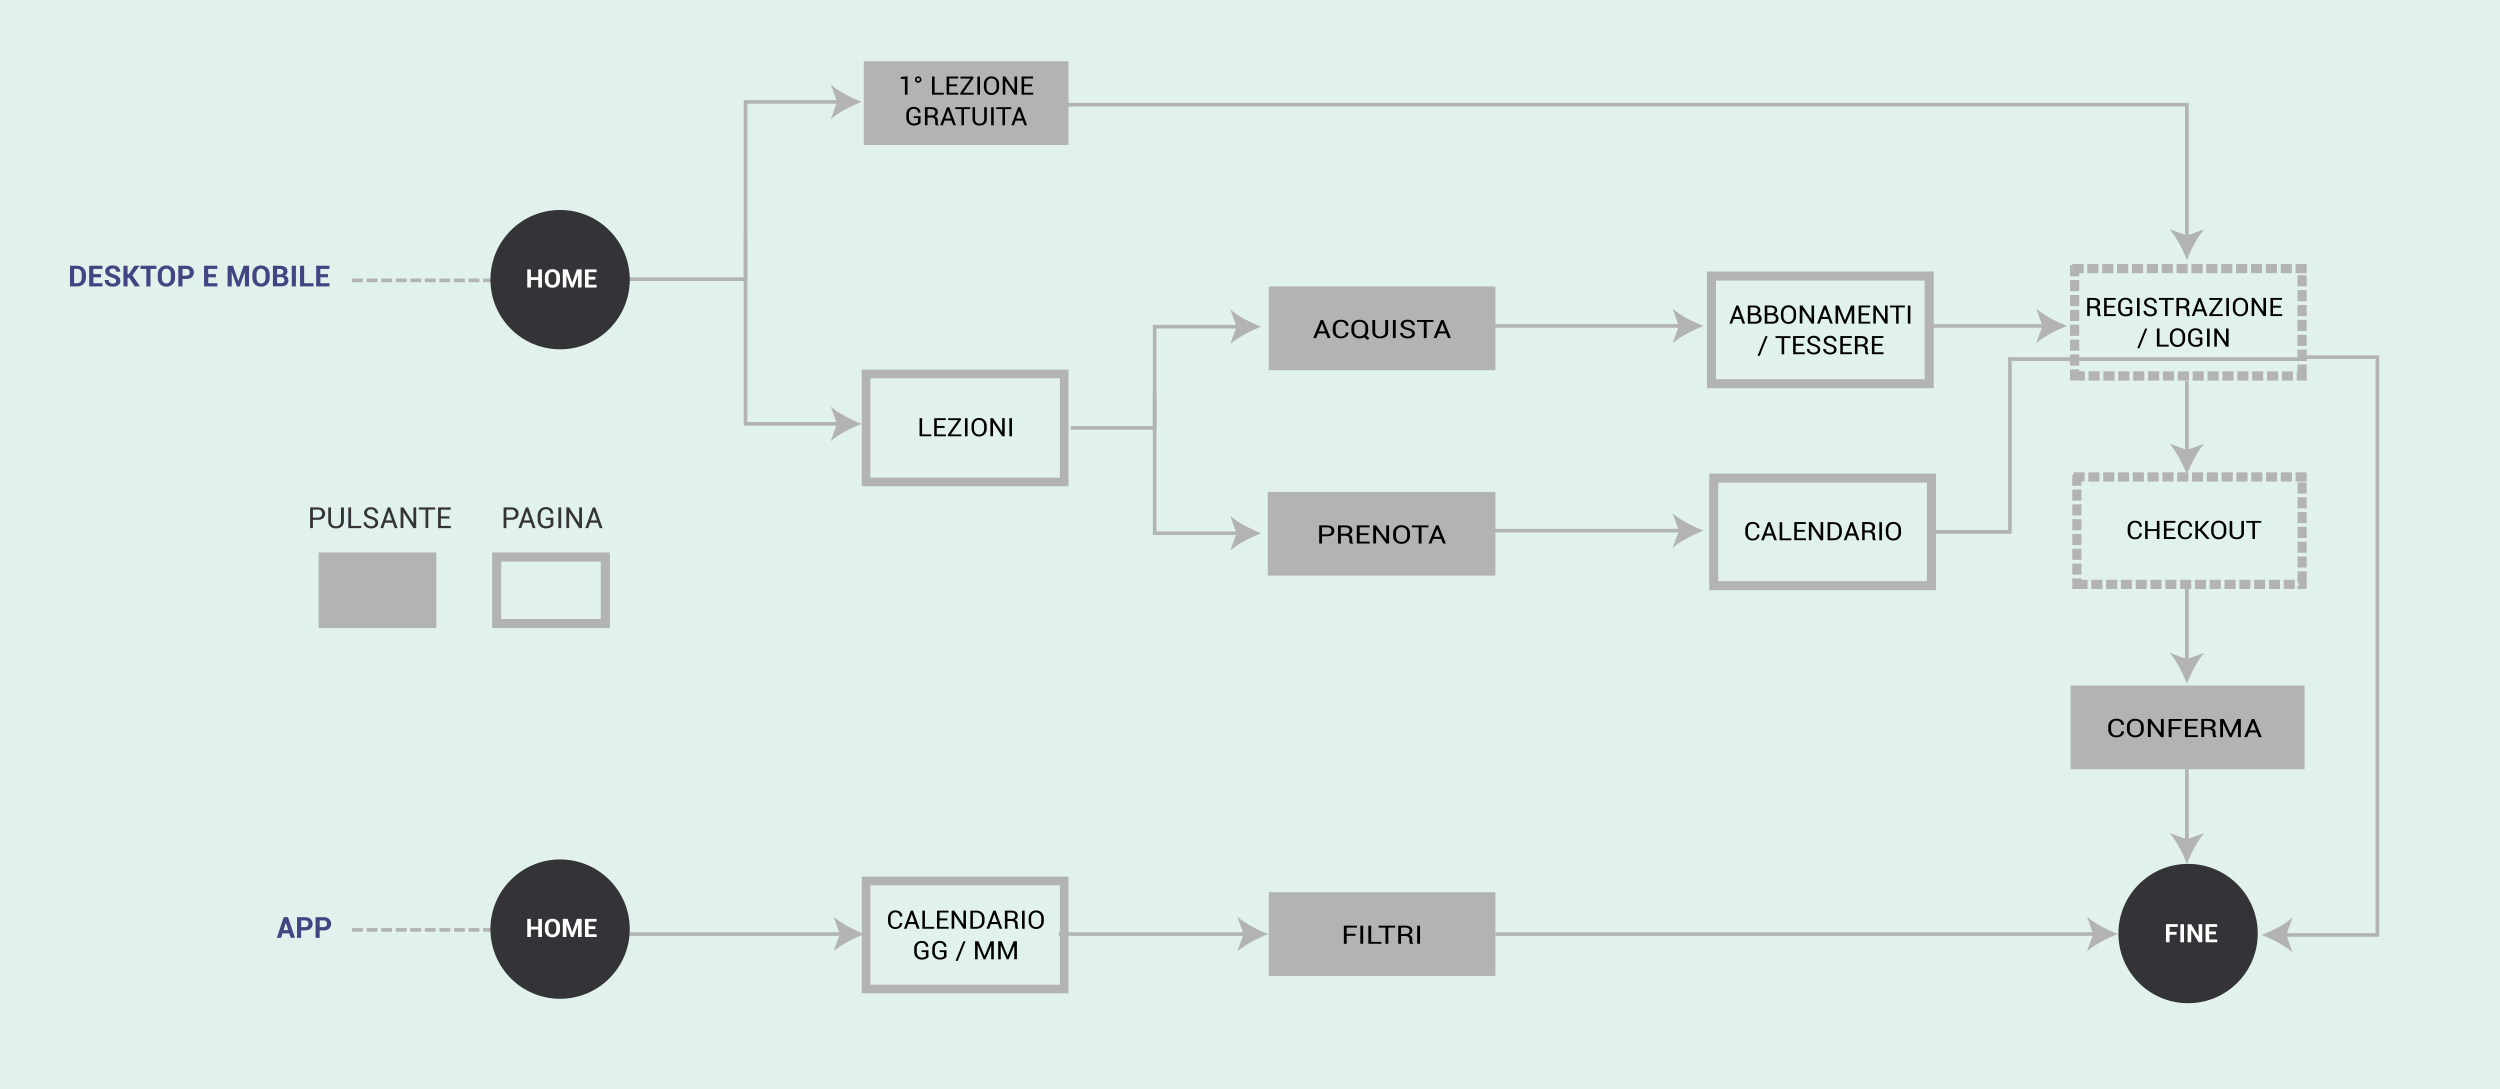 <?xml version="1.0" encoding="utf-8"?>
<!-- Generator: Adobe Illustrator 24.2.0, SVG Export Plug-In . SVG Version: 6.00 Build 0)  -->
<svg version="1.1" id="Livello_1" xmlns="http://www.w3.org/2000/svg" xmlns:xlink="http://www.w3.org/1999/xlink" x="0px" y="0px"
	 viewBox="0 0 405.87 176.84" style="enable-background:new 0 0 405.87 176.84;" xml:space="preserve">
<style type="text/css">
	.st0{fill:#E1F2EC;}
	.st1{fill:#B3B3B3;}
	.st2{fill:#444482;}
	.st3{fill:#333338;}
	.st4{fill:#FFFFFF;}
</style>
<rect class="st0" width="405.87" height="176.84"/>
<g>
	<rect x="140.23" y="9.95" class="st1" width="33.24" height="13.59"/>
</g>
<g>
	<path d="M147.33,15.37h-0.42V12.8l-0.67,0.01V12.5l1.09-0.11V15.37z"/>
	<path d="M148.53,12.92c0-0.14,0.05-0.27,0.16-0.37c0.11-0.1,0.23-0.16,0.38-0.16c0.14,0,0.27,0.05,0.37,0.16
		c0.1,0.1,0.16,0.23,0.16,0.37c0,0.15-0.05,0.27-0.16,0.37c-0.1,0.1-0.23,0.15-0.38,0.15c-0.15,0-0.28-0.05-0.38-0.15
		C148.58,13.19,148.53,13.06,148.53,12.92z M148.81,12.92c0,0.07,0.03,0.14,0.08,0.18c0.05,0.05,0.11,0.07,0.19,0.07
		c0.07,0,0.13-0.02,0.18-0.07c0.05-0.05,0.08-0.11,0.08-0.18c0-0.07-0.03-0.14-0.08-0.19c-0.05-0.05-0.11-0.08-0.18-0.08
		c-0.07,0-0.14,0.03-0.19,0.08C148.83,12.78,148.81,12.84,148.81,12.92z"/>
	<path d="M151.72,15.06h1.5v0.31h-1.91v-2.94h0.42V15.06z"/>
	<path d="M155.35,14.01h-1.26v1.05h1.48v0.31h-1.89v-2.94h1.87v0.31h-1.45v0.95h1.26V14.01z"/>
	<path d="M156.37,15.06h1.72v0.31h-2.18v-0.29l1.64-2.33h-1.62v-0.31h2.09v0.28L156.37,15.06z"/>
	<path d="M159.1,15.37h-0.42v-2.94h0.42V15.37z"/>
	<path d="M162.2,14.17c0,0.36-0.12,0.66-0.35,0.89c-0.23,0.24-0.53,0.36-0.91,0.36c-0.36,0-0.65-0.12-0.87-0.36
		c-0.22-0.24-0.34-0.53-0.34-0.89v-0.52c0-0.36,0.11-0.66,0.34-0.89c0.22-0.24,0.52-0.36,0.87-0.36c0.37,0,0.67,0.12,0.91,0.36
		s0.35,0.54,0.35,0.9V14.17z M161.79,13.64c0-0.27-0.08-0.49-0.23-0.66c-0.15-0.17-0.36-0.26-0.61-0.26c-0.24,0-0.43,0.09-0.58,0.26
		c-0.14,0.17-0.22,0.39-0.22,0.66v0.53c0,0.27,0.07,0.49,0.22,0.67c0.14,0.17,0.34,0.26,0.58,0.26c0.26,0,0.46-0.09,0.61-0.26
		c0.15-0.17,0.23-0.39,0.23-0.67V13.64z"/>
	<path d="M165.12,15.37h-0.42l-1.48-2.25l-0.01,0v2.24h-0.41v-2.94h0.41l1.48,2.24l0.01,0v-2.24h0.42V15.37z"/>
	<path d="M167.52,14.01h-1.26v1.05h1.48v0.31h-1.89v-2.94h1.87v0.31h-1.45v0.95h1.26V14.01z"/>
	<path d="M149.45,19.94c-0.07,0.11-0.2,0.21-0.38,0.3c-0.18,0.09-0.41,0.14-0.7,0.14c-0.35,0-0.65-0.11-0.88-0.34
		c-0.23-0.22-0.35-0.52-0.35-0.87v-0.61c0-0.36,0.11-0.65,0.33-0.87c0.22-0.22,0.51-0.34,0.86-0.34c0.34,0,0.61,0.09,0.81,0.26
		c0.2,0.17,0.29,0.4,0.29,0.67l0,0.01h-0.4c0-0.18-0.06-0.33-0.18-0.45c-0.12-0.12-0.29-0.18-0.51-0.18c-0.23,0-0.42,0.08-0.57,0.25
		c-0.14,0.17-0.21,0.38-0.21,0.64v0.61c0,0.26,0.08,0.48,0.23,0.65c0.15,0.17,0.35,0.25,0.58,0.25c0.18,0,0.32-0.02,0.43-0.07
		c0.11-0.05,0.19-0.1,0.24-0.16v-0.66h-0.7v-0.31h1.11V19.94z"/>
	<path d="M150.58,19.06v1.27h-0.42V17.4h1.05c0.34,0,0.59,0.07,0.77,0.21c0.18,0.14,0.27,0.35,0.27,0.62c0,0.15-0.04,0.28-0.12,0.39
		c-0.08,0.11-0.2,0.2-0.36,0.27c0.17,0.05,0.29,0.14,0.36,0.26s0.11,0.26,0.11,0.44v0.28c0,0.09,0.01,0.17,0.03,0.25
		c0.02,0.07,0.06,0.13,0.11,0.18v0.05h-0.43c-0.05-0.05-0.09-0.11-0.11-0.2c-0.02-0.09-0.02-0.18-0.02-0.27v-0.27
		c0-0.16-0.05-0.29-0.15-0.38c-0.1-0.1-0.23-0.15-0.39-0.15H150.58z M150.58,18.75h0.59c0.23,0,0.4-0.04,0.51-0.13
		c0.1-0.09,0.16-0.22,0.16-0.39c0-0.17-0.05-0.29-0.15-0.38c-0.1-0.09-0.26-0.14-0.47-0.14h-0.63V18.75z"/>
	<path d="M154.49,19.58h-1.16l-0.27,0.76h-0.42l1.11-2.94h0.36l1.08,2.94h-0.42L154.49,19.58z M153.46,19.25h0.92l-0.45-1.26h-0.01
		L153.46,19.25z"/>
	<path d="M157.51,17.71h-1.01v2.63h-0.41v-2.63h-1V17.4h2.43V17.71z"/>
	<path d="M160.21,17.4v1.95c0,0.32-0.11,0.58-0.33,0.76c-0.22,0.18-0.5,0.27-0.85,0.27c-0.33,0-0.61-0.09-0.82-0.27
		c-0.21-0.18-0.32-0.43-0.32-0.76V17.4h0.41v1.95c0,0.22,0.07,0.4,0.2,0.53c0.13,0.13,0.31,0.19,0.52,0.19
		c0.23,0,0.41-0.06,0.55-0.19c0.14-0.13,0.21-0.3,0.21-0.53V17.4H160.21z"/>
	<path d="M161.33,20.34h-0.42V17.4h0.42V20.34z"/>
	<path d="M164.17,17.71h-1.01v2.63h-0.41v-2.63h-1V17.4h2.43V17.71z"/>
	<path d="M166.03,19.58h-1.15l-0.27,0.76h-0.42l1.11-2.94h0.36l1.08,2.94h-0.42L166.03,19.58z M164.99,19.25h0.92l-0.45-1.26h-0.01
		L164.99,19.25z"/>
</g>
<g>
	<rect x="205.82" y="79.86" class="st1" width="36.96" height="13.59"/>
</g>
<g>
	<path d="M214.63,87.06v1.18h-0.46V85.3h1.31c0.36,0,0.65,0.08,0.85,0.24c0.2,0.16,0.3,0.37,0.3,0.64c0,0.27-0.1,0.48-0.3,0.64
		c-0.2,0.16-0.49,0.24-0.85,0.24H214.63z M214.63,86.75h0.84c0.23,0,0.4-0.05,0.52-0.16c0.11-0.11,0.17-0.24,0.17-0.41
		s-0.06-0.3-0.17-0.41c-0.11-0.11-0.29-0.16-0.52-0.16h-0.84V86.75z"/>
	<path d="M217.69,86.97v1.27h-0.46V85.3h1.17c0.37,0,0.66,0.07,0.86,0.21c0.2,0.14,0.29,0.35,0.29,0.62c0,0.15-0.05,0.28-0.14,0.39
		c-0.09,0.11-0.22,0.2-0.4,0.27c0.19,0.05,0.32,0.14,0.4,0.26c0.08,0.12,0.12,0.26,0.12,0.44v0.28c0,0.09,0.01,0.17,0.04,0.25
		c0.02,0.07,0.06,0.13,0.12,0.18v0.05h-0.48c-0.06-0.05-0.1-0.11-0.12-0.2c-0.02-0.09-0.03-0.18-0.03-0.27v-0.27
		c0-0.16-0.05-0.29-0.16-0.38c-0.11-0.1-0.25-0.15-0.43-0.15H217.69z M217.69,86.65h0.66c0.26,0,0.45-0.04,0.56-0.13
		c0.11-0.09,0.17-0.22,0.17-0.39c0-0.17-0.06-0.29-0.17-0.38c-0.11-0.09-0.29-0.14-0.52-0.14h-0.71V86.65z"/>
	<path d="M222.14,86.88h-1.4v1.05h1.64v0.31h-2.1V85.3h2.08v0.31h-1.61v0.95h1.4V86.88z"/>
	<path d="M225.51,88.24h-0.46l-1.64-2.25l-0.01,0v2.24h-0.46V85.3h0.46l1.64,2.24l0.01,0V85.3h0.46V88.24z"/>
	<path d="M228.91,87.03c0,0.36-0.13,0.66-0.39,0.9c-0.26,0.24-0.59,0.36-1.01,0.36c-0.4,0-0.72-0.12-0.97-0.36
		c-0.25-0.24-0.37-0.54-0.37-0.9v-0.52c0-0.36,0.12-0.66,0.37-0.89c0.25-0.24,0.57-0.36,0.97-0.36c0.41,0,0.75,0.12,1.01,0.36
		s0.39,0.54,0.39,0.9V87.03z M228.45,86.51c0-0.27-0.08-0.49-0.25-0.66c-0.17-0.17-0.4-0.26-0.68-0.26c-0.27,0-0.48,0.09-0.64,0.26
		c-0.16,0.17-0.24,0.39-0.24,0.66v0.53c0,0.27,0.08,0.49,0.24,0.67s0.37,0.26,0.64,0.26c0.29,0,0.51-0.09,0.68-0.26
		c0.17-0.17,0.25-0.39,0.25-0.67V86.51z"/>
	<path d="M231.9,85.61h-1.12v2.63h-0.46v-2.63h-1.11V85.3h2.7V85.61z"/>
	<path d="M233.96,87.48h-1.28l-0.3,0.76h-0.47l1.23-2.94h0.4l1.2,2.94h-0.47L233.96,87.48z M232.81,87.15h1.02l-0.5-1.26h-0.01
		L232.81,87.15z"/>
</g>
<g>
	<g>
		<rect x="336.15" y="111.29" class="st1" width="38" height="13.59"/>
	</g>
	<g>
		<path d="M344.83,118.73l0,0.01c0.01,0.28-0.11,0.51-0.34,0.69c-0.23,0.19-0.54,0.28-0.92,0.28c-0.39,0-0.7-0.12-0.94-0.35
			c-0.24-0.24-0.36-0.53-0.36-0.9v-0.52c0-0.36,0.12-0.66,0.36-0.9c0.24-0.24,0.56-0.36,0.94-0.36c0.39,0,0.69,0.09,0.92,0.27
			c0.23,0.18,0.34,0.41,0.33,0.7l0,0.01h-0.44c0-0.21-0.07-0.37-0.21-0.49c-0.14-0.12-0.34-0.18-0.59-0.18
			c-0.26,0-0.46,0.09-0.62,0.27c-0.15,0.18-0.23,0.4-0.23,0.67v0.53c0,0.27,0.08,0.49,0.23,0.67s0.36,0.27,0.62,0.27
			c0.26,0,0.45-0.06,0.59-0.18c0.14-0.12,0.21-0.28,0.21-0.49H344.83z"/>
		<path d="M348.04,118.46c0,0.36-0.13,0.66-0.39,0.89c-0.26,0.24-0.59,0.36-1.01,0.36c-0.4,0-0.72-0.12-0.97-0.36
			c-0.25-0.24-0.37-0.54-0.37-0.89v-0.52c0-0.36,0.12-0.66,0.37-0.89c0.25-0.24,0.57-0.36,0.97-0.36c0.41,0,0.75,0.12,1.01,0.36
			c0.26,0.24,0.39,0.54,0.39,0.9V118.46z M347.57,117.93c0-0.27-0.08-0.49-0.25-0.66c-0.17-0.17-0.4-0.26-0.68-0.26
			c-0.27,0-0.48,0.09-0.64,0.26c-0.16,0.17-0.24,0.39-0.24,0.66v0.53c0,0.27,0.08,0.49,0.24,0.67c0.16,0.17,0.37,0.26,0.64,0.26
			c0.29,0,0.51-0.09,0.68-0.26c0.17-0.17,0.25-0.39,0.25-0.67V117.93z"/>
		<path d="M351.28,119.67h-0.46l-1.64-2.25l-0.01,0v2.24h-0.46v-2.94h0.46l1.64,2.24l0.01,0v-2.24h0.46V119.67z"/>
		<path d="M353.98,118.37h-1.44v1.3h-0.46v-2.94h2.14v0.31h-1.68v1.01h1.44V118.37z"/>
		<path d="M356.59,118.3h-1.4v1.05h1.64v0.31h-2.1v-2.94h2.08v0.31h-1.61v0.95h1.4V118.3z"/>
		<path d="M357.84,118.39v1.27h-0.46v-2.94h1.17c0.37,0,0.66,0.07,0.86,0.21c0.2,0.14,0.29,0.35,0.29,0.62
			c0,0.15-0.05,0.28-0.14,0.39c-0.09,0.11-0.22,0.2-0.4,0.27c0.19,0.05,0.32,0.14,0.4,0.26c0.08,0.12,0.12,0.26,0.12,0.44v0.28
			c0,0.09,0.01,0.17,0.04,0.25c0.02,0.07,0.06,0.13,0.12,0.18v0.05h-0.48c-0.06-0.05-0.1-0.11-0.12-0.2
			c-0.02-0.09-0.03-0.18-0.03-0.27v-0.27c0-0.16-0.05-0.29-0.16-0.38c-0.11-0.1-0.25-0.15-0.43-0.15H357.84z M357.84,118.08h0.66
			c0.26,0,0.45-0.04,0.56-0.13c0.11-0.09,0.17-0.22,0.17-0.39c0-0.17-0.06-0.29-0.17-0.38c-0.11-0.09-0.29-0.14-0.52-0.14h-0.71
			V118.08z"/>
		<path d="M362.12,119.12h0.01l1.09-2.39h0.57v2.94h-0.46v-2.2l-0.01,0l-1.03,2.21h-0.32l-1.06-2.28l-0.01,0v2.28h-0.46v-2.94h0.61
			L362.12,119.12z"/>
		<path d="M366.4,118.91h-1.28l-0.3,0.76h-0.47l1.23-2.94h0.4l1.2,2.94h-0.47L366.4,118.91z M365.25,118.58h1.02l-0.5-1.26h-0.01
			L365.25,118.58z"/>
	</g>
</g>
<g>
	<rect x="205.98" y="46.51" class="st1" width="36.8" height="13.59"/>
</g>
<g>
	<path d="M215.25,54.13h-1.28l-0.3,0.76h-0.47l1.22-2.94h0.39l1.2,2.94h-0.47L215.25,54.13z M214.11,53.8h1.01l-0.49-1.26h-0.01
		L214.11,53.8z"/>
	<path d="M218.92,53.95l0,0.01c0.01,0.28-0.11,0.51-0.34,0.69c-0.23,0.19-0.53,0.28-0.91,0.28c-0.38,0-0.7-0.12-0.94-0.35
		c-0.24-0.24-0.36-0.53-0.36-0.9v-0.52c0-0.36,0.12-0.66,0.36-0.9c0.24-0.24,0.55-0.35,0.94-0.35s0.69,0.09,0.92,0.27
		c0.23,0.18,0.34,0.41,0.33,0.7l0,0.01h-0.44c0-0.21-0.07-0.37-0.21-0.49c-0.14-0.12-0.34-0.18-0.59-0.18
		c-0.26,0-0.46,0.09-0.61,0.27c-0.15,0.18-0.23,0.4-0.23,0.67v0.53c0,0.27,0.08,0.49,0.23,0.67c0.15,0.18,0.36,0.27,0.61,0.27
		c0.26,0,0.45-0.06,0.59-0.18c0.14-0.12,0.21-0.28,0.21-0.49H218.92z"/>
	<path d="M222.12,53.68c0,0.15-0.03,0.3-0.08,0.44c-0.05,0.14-0.13,0.26-0.22,0.37l0.51,0.43l-0.32,0.26l-0.52-0.43
		c-0.11,0.06-0.23,0.11-0.35,0.14s-0.26,0.05-0.41,0.05c-0.4,0-0.72-0.12-0.97-0.36c-0.25-0.24-0.37-0.54-0.37-0.9v-0.52
		c0-0.36,0.12-0.66,0.37-0.89c0.25-0.24,0.57-0.36,0.97-0.36c0.41,0,0.74,0.12,1,0.36c0.26,0.24,0.39,0.54,0.39,0.9V53.68z
		 M221.66,53.15c0-0.27-0.08-0.49-0.25-0.66c-0.17-0.17-0.39-0.26-0.68-0.26c-0.27,0-0.48,0.09-0.64,0.26
		c-0.16,0.17-0.24,0.39-0.24,0.66v0.53c0,0.27,0.08,0.49,0.24,0.67c0.16,0.17,0.37,0.26,0.64,0.26c0.28,0,0.51-0.09,0.68-0.26
		c0.17-0.17,0.25-0.39,0.25-0.67V53.15z"/>
	<path d="M225.36,51.95v1.95c0,0.32-0.12,0.58-0.36,0.76c-0.24,0.18-0.56,0.27-0.94,0.27c-0.37,0-0.67-0.09-0.91-0.27
		c-0.23-0.18-0.35-0.43-0.35-0.76v-1.95h0.46v1.95c0,0.23,0.07,0.4,0.22,0.53c0.15,0.13,0.34,0.19,0.58,0.19
		c0.25,0,0.45-0.06,0.61-0.19c0.16-0.13,0.23-0.3,0.23-0.53v-1.95H225.36z"/>
	<path d="M226.59,54.89h-0.46v-2.94h0.46V54.89z"/>
	<path d="M229.25,54.15c0-0.13-0.06-0.25-0.17-0.34c-0.11-0.09-0.31-0.17-0.58-0.23c-0.35-0.07-0.61-0.18-0.81-0.33
		c-0.19-0.14-0.29-0.32-0.29-0.54c0-0.23,0.1-0.42,0.31-0.58c0.21-0.15,0.48-0.23,0.81-0.23c0.36,0,0.64,0.09,0.86,0.26
		c0.21,0.18,0.32,0.38,0.31,0.62l-0.01,0.01h-0.44c0-0.17-0.07-0.3-0.2-0.41c-0.13-0.11-0.31-0.16-0.52-0.16
		c-0.21,0-0.38,0.05-0.49,0.14c-0.11,0.09-0.17,0.21-0.17,0.35c0,0.13,0.06,0.23,0.19,0.32c0.13,0.09,0.33,0.16,0.61,0.23
		c0.34,0.08,0.6,0.19,0.78,0.34c0.18,0.15,0.27,0.33,0.27,0.55c0,0.24-0.11,0.43-0.32,0.57c-0.22,0.14-0.5,0.22-0.84,0.22
		c-0.33,0-0.62-0.08-0.87-0.24c-0.25-0.16-0.37-0.37-0.37-0.64l0-0.01h0.44c0,0.18,0.08,0.33,0.24,0.43
		c0.16,0.1,0.34,0.15,0.55,0.15c0.22,0,0.39-0.04,0.52-0.13C229.18,54.41,229.25,54.29,229.25,54.15z"/>
	<path d="M232.73,52.26h-1.12v2.63h-0.46v-2.63h-1.11v-0.31h2.69V52.26z"/>
	<path d="M234.79,54.13h-1.28l-0.3,0.76h-0.47l1.22-2.94h0.39l1.2,2.94h-0.47L234.79,54.13z M233.64,53.8h1.01l-0.49-1.26h-0.01
		L233.64,53.8z"/>
</g>
<g>
	<rect x="205.98" y="144.85" class="st1" width="36.8" height="13.59"/>
</g>
<g>
	<path d="M220.06,151.92h-1.43v1.3h-0.46v-2.94h2.13v0.31h-1.67v1.01h1.43V151.92z"/>
	<path d="M221.31,153.22h-0.46v-2.94h0.46V153.22z"/>
	<path d="M222.61,152.91h1.66v0.31h-2.12v-2.94h0.46V152.91z"/>
	<path d="M226.51,150.59h-1.12v2.63h-0.46v-2.63h-1.11v-0.31h2.69V150.59z"/>
	<path d="M227.46,151.95v1.27H227v-2.94h1.16c0.37,0,0.66,0.07,0.85,0.21c0.2,0.14,0.29,0.35,0.29,0.62c0,0.15-0.05,0.28-0.14,0.39
		c-0.09,0.11-0.22,0.2-0.4,0.27c0.19,0.05,0.32,0.14,0.4,0.26c0.08,0.12,0.12,0.26,0.12,0.44v0.28c0,0.09,0.01,0.17,0.03,0.25
		c0.02,0.07,0.06,0.13,0.12,0.18v0.05h-0.47c-0.06-0.05-0.1-0.11-0.12-0.2c-0.02-0.09-0.03-0.18-0.03-0.27v-0.27
		c0-0.16-0.05-0.29-0.16-0.38c-0.11-0.1-0.25-0.15-0.43-0.15H227.46z M227.46,151.63h0.66c0.26,0,0.45-0.04,0.56-0.13
		c0.11-0.09,0.17-0.22,0.17-0.39c0-0.17-0.06-0.29-0.17-0.38c-0.11-0.09-0.28-0.14-0.52-0.14h-0.7V151.63z"/>
	<path d="M230.54,153.22h-0.46v-2.94h0.46V153.22z"/>
</g>
<g>
	<path class="st1" d="M372.08,42.85h-1.81v1.5h1.81V42.85L372.08,42.85z M369.66,42.85h-1.81v1.5h1.81V42.85L369.66,42.85z
		 M367.25,42.85h-1.81v1.5h1.81V42.85L367.25,42.85z M364.83,42.85h-1.81v1.5h1.81V42.85L364.83,42.85z M362.42,42.85h-1.81v1.5
		h1.81V42.85L362.42,42.85z M360,42.85h-1.81v1.5H360V42.85L360,42.85z M357.59,42.85h-1.81v1.5h1.81V42.85L357.59,42.85z
		 M355.17,42.85h-1.81v1.5h1.81V42.85L355.17,42.85z M352.76,42.85h-1.81v1.5h1.81V42.85L352.76,42.85z M350.34,42.85h-1.81v1.5
		h1.81V42.85L350.34,42.85z M347.93,42.85h-1.81v1.5h1.81V42.85L347.93,42.85z M345.51,42.85h-1.81v1.5h1.81V42.85L345.51,42.85z
		 M343.1,42.85h-1.81v1.5h1.81V42.85L343.1,42.85z M340.68,42.85h-1.81v1.5h1.81V42.85L340.68,42.85z M338.27,42.85h-1.81v0.21
		h-0.39v1.81h1.5v-0.52h0.7V42.85L338.27,42.85z M337.56,45.47h-1.5v1.81h1.5V45.47L337.56,45.47z M337.56,47.89h-1.5v1.81h1.5
		V47.89L337.56,47.89z M337.56,50.3h-1.5v1.81h1.5V50.3L337.56,50.3z M337.56,52.72h-1.5v1.81h1.5V52.72L337.56,52.72z
		 M337.56,55.13h-1.5v1.81h1.5V55.13L337.56,55.13z M337.56,57.55h-1.5v1.81h1.5V57.55L337.56,57.55z M337.56,59.96h-1.5v1.81h0.59
		v0.01h1.81v-1.5h-0.9V59.96L337.56,59.96z M340.88,60.29h-1.81v1.5h1.81V60.29L340.88,60.29z M343.29,60.29h-1.81v1.5h1.81V60.29
		L343.29,60.29z M345.71,60.29h-1.81v1.5h1.81V60.29L345.71,60.29z M348.12,60.29h-1.81v1.5h1.81V60.29L348.12,60.29z M350.54,60.29
		h-1.81v1.5h1.81V60.29L350.54,60.29z M352.95,60.29h-1.81v1.5h1.81V60.29L352.95,60.29z M355.37,60.29h-1.81v1.5h1.81V60.29
		L355.37,60.29z M357.78,60.29h-1.81v1.5h1.81V60.29L357.78,60.29z M360.2,60.29h-1.81v1.5h1.81V60.29L360.2,60.29z M362.61,60.29
		h-1.81v1.5h1.81V60.29L362.61,60.29z M365.03,60.29h-1.81v1.5h1.81V60.29L365.03,60.29z M367.44,60.29h-1.81v1.5h1.81V60.29
		L367.44,60.29z M369.86,60.29h-1.81v1.5h1.81V60.29L369.86,60.29z M372.27,60.29h-1.81v1.5h1.81V60.29L372.27,60.29z M374.49,59.18
		h-1.5v1.11h-0.12v1.5h1.62V59.18L374.49,59.18z M374.49,56.76h-1.5v1.81h1.5V56.76L374.49,56.76z M374.49,54.35h-1.5v1.81h1.5
		V54.35L374.49,54.35z M374.49,51.93h-1.5v1.81h1.5V51.93L374.49,51.93z M374.49,49.52h-1.5v1.81h1.5V49.52L374.49,49.52z
		 M374.49,47.1h-1.5v1.81h1.5V47.1L374.49,47.1z M374.49,44.69h-1.5v1.81h1.5V44.69L374.49,44.69z M374.49,42.85h-1.81v1.5h1.81
		V42.85L374.49,42.85z"/>
	<g>
		<path d="M339.27,50.04v1.27h-0.41v-2.94h1.05c0.34,0,0.59,0.07,0.77,0.21c0.18,0.14,0.27,0.35,0.27,0.62
			c0,0.15-0.04,0.28-0.12,0.39c-0.08,0.11-0.2,0.2-0.36,0.27c0.17,0.05,0.29,0.14,0.36,0.26c0.07,0.12,0.11,0.26,0.11,0.44v0.28
			c0,0.09,0.01,0.17,0.03,0.25c0.02,0.07,0.06,0.13,0.11,0.18v0.05h-0.43c-0.05-0.05-0.09-0.11-0.11-0.2
			c-0.02-0.09-0.02-0.18-0.02-0.27v-0.27c0-0.16-0.05-0.29-0.15-0.38c-0.1-0.1-0.23-0.15-0.39-0.15H339.27z M339.27,49.72h0.59
			c0.23,0,0.4-0.04,0.51-0.13c0.1-0.09,0.15-0.22,0.15-0.39c0-0.17-0.05-0.29-0.15-0.38c-0.1-0.09-0.26-0.14-0.47-0.14h-0.63V49.72z
			"/>
		<path d="M343.27,49.95h-1.26V51h1.48v0.31h-1.89v-2.94h1.87v0.31h-1.45v0.95h1.26V49.95z"/>
		<path d="M346.18,50.92c-0.07,0.11-0.2,0.21-0.38,0.3c-0.18,0.09-0.41,0.14-0.7,0.14c-0.35,0-0.65-0.11-0.88-0.34
			c-0.23-0.23-0.35-0.52-0.35-0.87v-0.61c0-0.36,0.11-0.65,0.33-0.87c0.22-0.23,0.51-0.34,0.86-0.34c0.34,0,0.61,0.09,0.81,0.26
			c0.2,0.17,0.29,0.4,0.29,0.67l0,0.01h-0.4c0-0.18-0.06-0.33-0.18-0.45c-0.12-0.12-0.29-0.18-0.51-0.18
			c-0.23,0-0.42,0.08-0.57,0.25c-0.14,0.17-0.21,0.38-0.21,0.64v0.61c0,0.26,0.08,0.48,0.23,0.65c0.15,0.17,0.35,0.25,0.58,0.25
			c0.18,0,0.32-0.02,0.43-0.07c0.11-0.05,0.19-0.1,0.24-0.16v-0.66h-0.7v-0.31h1.11V50.92z"/>
		<path d="M347.36,51.31h-0.42v-2.94h0.42V51.31z"/>
		<path d="M349.76,50.57c0-0.13-0.05-0.24-0.15-0.34c-0.1-0.09-0.28-0.17-0.53-0.23c-0.31-0.07-0.56-0.18-0.73-0.33
			c-0.17-0.14-0.26-0.32-0.26-0.54c0-0.23,0.09-0.42,0.28-0.58c0.19-0.15,0.43-0.23,0.73-0.23c0.32,0,0.58,0.09,0.77,0.26
			c0.19,0.18,0.29,0.38,0.28,0.62l-0.01,0.01h-0.4c0-0.17-0.06-0.31-0.18-0.41c-0.12-0.11-0.28-0.16-0.47-0.16
			c-0.19,0-0.34,0.05-0.45,0.14c-0.1,0.09-0.15,0.21-0.15,0.35c0,0.13,0.06,0.23,0.17,0.32s0.3,0.16,0.55,0.23
			c0.31,0.08,0.54,0.19,0.71,0.34c0.16,0.15,0.24,0.33,0.24,0.55c0,0.24-0.1,0.43-0.29,0.57c-0.19,0.14-0.45,0.22-0.76,0.22
			c-0.3,0-0.56-0.08-0.78-0.24c-0.23-0.16-0.34-0.37-0.33-0.64l0-0.01h0.4c0,0.18,0.07,0.33,0.22,0.43c0.15,0.1,0.31,0.15,0.5,0.15
			c0.2,0,0.35-0.04,0.47-0.13C349.7,50.83,349.76,50.72,349.76,50.57z"/>
		<path d="M352.91,48.68h-1.01v2.63h-0.41v-2.63h-1v-0.31h2.43V48.68z"/>
		<path d="M353.76,50.04v1.27h-0.42v-2.94h1.05c0.34,0,0.59,0.07,0.77,0.21c0.18,0.14,0.27,0.35,0.27,0.62
			c0,0.15-0.04,0.28-0.12,0.39c-0.08,0.11-0.2,0.2-0.36,0.27c0.17,0.05,0.29,0.14,0.36,0.26c0.07,0.12,0.11,0.26,0.11,0.44v0.28
			c0,0.09,0.01,0.17,0.03,0.25c0.02,0.07,0.06,0.13,0.11,0.18v0.05h-0.43c-0.05-0.05-0.09-0.11-0.11-0.2
			c-0.02-0.09-0.02-0.18-0.02-0.27v-0.27c0-0.16-0.05-0.29-0.15-0.38c-0.1-0.1-0.23-0.15-0.39-0.15H353.76z M353.76,49.72h0.59
			c0.23,0,0.4-0.04,0.51-0.13c0.1-0.09,0.16-0.22,0.16-0.39c0-0.17-0.05-0.29-0.15-0.38c-0.1-0.09-0.26-0.14-0.47-0.14h-0.63V49.72z
			"/>
		<path d="M357.67,50.55h-1.16l-0.27,0.76h-0.42l1.11-2.94h0.36l1.08,2.94h-0.42L357.67,50.55z M356.64,50.22h0.92l-0.45-1.26h-0.01
			L356.64,50.22z"/>
		<path d="M359.13,51h1.72v0.31h-2.18v-0.29l1.64-2.33h-1.62v-0.31h2.09v0.28L359.13,51z"/>
		<path d="M361.86,51.31h-0.42v-2.94h0.42V51.31z"/>
		<path d="M364.96,50.1c0,0.36-0.12,0.66-0.35,0.89c-0.23,0.24-0.53,0.36-0.91,0.36c-0.36,0-0.65-0.12-0.87-0.36
			c-0.22-0.24-0.34-0.53-0.34-0.89v-0.52c0-0.36,0.11-0.66,0.34-0.89c0.22-0.24,0.52-0.36,0.87-0.36c0.37,0,0.67,0.12,0.91,0.36
			c0.23,0.24,0.35,0.54,0.35,0.9V50.1z M364.55,49.58c0-0.27-0.08-0.49-0.23-0.66c-0.15-0.17-0.36-0.26-0.61-0.26
			c-0.24,0-0.43,0.09-0.58,0.26c-0.14,0.17-0.22,0.39-0.22,0.66v0.53c0,0.27,0.07,0.49,0.22,0.67c0.14,0.17,0.34,0.26,0.58,0.26
			c0.26,0,0.46-0.09,0.61-0.26c0.15-0.17,0.23-0.39,0.23-0.67V49.58z"/>
		<path d="M367.88,51.31h-0.42l-1.48-2.25l-0.01,0v2.24h-0.41v-2.94h0.41l1.48,2.24l0.01,0v-2.24h0.42V51.31z"/>
		<path d="M370.28,49.95h-1.26V51h1.48v0.31h-1.89v-2.94h1.87v0.31h-1.45v0.95h1.26V49.95z"/>
		<path d="M347.33,56.53h-0.35l1.28-3.19h0.35L347.33,56.53z"/>
		<path d="M350.58,55.96h1.5v0.31h-1.91v-2.94h0.42V55.96z"/>
		<path d="M354.75,55.07c0,0.36-0.12,0.66-0.35,0.9c-0.23,0.24-0.53,0.36-0.91,0.36c-0.36,0-0.65-0.12-0.87-0.36
			c-0.22-0.24-0.34-0.54-0.34-0.9v-0.52c0-0.36,0.11-0.66,0.34-0.9c0.22-0.24,0.52-0.36,0.87-0.36c0.37,0,0.67,0.12,0.91,0.36
			c0.23,0.24,0.35,0.54,0.35,0.9V55.07z M354.33,54.54c0-0.27-0.08-0.49-0.23-0.66c-0.15-0.17-0.36-0.26-0.61-0.26
			c-0.24,0-0.43,0.09-0.58,0.26c-0.14,0.17-0.22,0.39-0.22,0.66v0.53c0,0.27,0.07,0.49,0.22,0.67c0.14,0.17,0.34,0.26,0.58,0.26
			c0.26,0,0.46-0.09,0.61-0.26c0.15-0.17,0.23-0.39,0.23-0.67V54.54z"/>
		<path d="M357.55,55.88c-0.07,0.11-0.2,0.21-0.38,0.3c-0.18,0.09-0.41,0.14-0.7,0.14c-0.35,0-0.65-0.11-0.88-0.34
			c-0.23-0.22-0.35-0.52-0.35-0.87V54.5c0-0.36,0.11-0.65,0.33-0.87c0.22-0.22,0.51-0.34,0.86-0.34c0.34,0,0.61,0.09,0.81,0.26
			s0.29,0.4,0.29,0.67l0,0.01h-0.4c0-0.18-0.06-0.33-0.18-0.45c-0.12-0.12-0.29-0.18-0.51-0.18c-0.23,0-0.42,0.08-0.57,0.25
			c-0.14,0.17-0.21,0.38-0.21,0.64v0.61c0,0.26,0.08,0.48,0.23,0.65c0.15,0.17,0.35,0.25,0.58,0.25c0.18,0,0.32-0.02,0.43-0.07
			c0.11-0.05,0.19-0.1,0.24-0.16v-0.66h-0.7v-0.31h1.11V55.88z"/>
		<path d="M358.73,56.28h-0.42v-2.94h0.42V56.28z"/>
		<path d="M361.81,56.28h-0.42l-1.48-2.25l-0.01,0v2.24h-0.41v-2.94h0.41l1.48,2.24l0.01,0v-2.24h0.42V56.28z"/>
	</g>
</g>
<g>
	<path class="st1" d="M312.83,78.35v16h-33.88v-16H312.83 M314.3,76.88h-36.81v18.94h36.81V76.88L314.3,76.88z"/>
	<g>
		<path d="M285.64,86.77l0,0.01c0.01,0.28-0.1,0.51-0.3,0.69c-0.21,0.19-0.48,0.28-0.82,0.28c-0.35,0-0.63-0.12-0.85-0.35
			c-0.22-0.24-0.33-0.53-0.33-0.9v-0.52c0-0.36,0.11-0.66,0.33-0.9c0.22-0.24,0.5-0.35,0.85-0.35c0.35,0,0.62,0.09,0.83,0.27
			c0.2,0.18,0.3,0.41,0.3,0.7l0,0.01h-0.4c0-0.21-0.06-0.37-0.19-0.49c-0.13-0.12-0.3-0.18-0.53-0.18c-0.23,0-0.42,0.09-0.55,0.27
			c-0.14,0.18-0.21,0.4-0.21,0.67v0.53c0,0.27,0.07,0.49,0.21,0.67c0.14,0.18,0.32,0.27,0.55,0.27c0.23,0,0.41-0.06,0.53-0.18
			c0.13-0.12,0.19-0.28,0.19-0.49H285.64z"/>
		<path d="M287.77,86.95h-1.15l-0.27,0.76h-0.42l1.11-2.94h0.36l1.08,2.94h-0.42L287.77,86.95z M286.74,86.62h0.92l-0.45-1.26h-0.01
			L286.74,86.62z"/>
		<path d="M289.33,87.4h1.5v0.31h-1.91v-2.94h0.42V87.4z"/>
		<path d="M292.97,86.34h-1.26v1.05h1.48v0.31h-1.89v-2.94h1.87v0.31h-1.45v0.95h1.26V86.34z"/>
		<path d="M295.99,87.71h-0.42l-1.48-2.25l-0.01,0v2.24h-0.41v-2.94h0.41l1.48,2.24l0.01,0v-2.24h0.42V87.71z"/>
		<path d="M296.71,87.71v-2.94h0.97c0.4,0,0.72,0.12,0.97,0.35c0.24,0.24,0.37,0.54,0.37,0.92v0.4c0,0.38-0.12,0.68-0.37,0.92
			c-0.24,0.23-0.57,0.35-0.97,0.35H296.71z M297.13,85.08v2.32h0.55c0.28,0,0.51-0.09,0.67-0.27c0.16-0.18,0.25-0.41,0.25-0.69
			v-0.41c0-0.28-0.08-0.51-0.25-0.68c-0.16-0.18-0.39-0.27-0.67-0.27H297.13z"/>
		<path d="M301.18,86.95h-1.16l-0.27,0.76h-0.42l1.11-2.94h0.36l1.08,2.94h-0.42L301.18,86.95z M300.14,86.62h0.92l-0.45-1.26h-0.01
			L300.14,86.62z"/>
		<path d="M302.73,86.43v1.27h-0.41v-2.94h1.05c0.34,0,0.59,0.07,0.77,0.21c0.18,0.14,0.27,0.35,0.27,0.62
			c0,0.15-0.04,0.28-0.12,0.39c-0.08,0.11-0.2,0.2-0.36,0.27c0.17,0.05,0.29,0.14,0.36,0.26c0.07,0.12,0.11,0.26,0.11,0.44v0.28
			c0,0.09,0.01,0.17,0.03,0.25c0.02,0.07,0.06,0.13,0.11,0.18v0.05h-0.43c-0.05-0.05-0.09-0.11-0.11-0.2
			c-0.02-0.09-0.02-0.18-0.02-0.27v-0.27c0-0.16-0.05-0.29-0.15-0.38c-0.1-0.1-0.23-0.15-0.39-0.15H302.73z M302.73,86.12h0.59
			c0.23,0,0.4-0.04,0.51-0.13c0.1-0.09,0.15-0.22,0.15-0.39c0-0.17-0.05-0.29-0.15-0.38c-0.1-0.09-0.26-0.14-0.47-0.14h-0.63V86.12z
			"/>
		<path d="M305.53,87.71h-0.42v-2.94h0.42V87.71z"/>
		<path d="M308.63,86.5c0,0.36-0.12,0.66-0.35,0.89c-0.23,0.24-0.53,0.36-0.91,0.36c-0.36,0-0.65-0.12-0.87-0.36
			c-0.22-0.24-0.34-0.53-0.34-0.89v-0.52c0-0.36,0.11-0.66,0.34-0.89c0.22-0.24,0.52-0.36,0.87-0.36c0.37,0,0.67,0.12,0.91,0.36
			c0.23,0.24,0.35,0.54,0.35,0.9V86.5z M308.21,85.97c0-0.27-0.08-0.49-0.23-0.66c-0.15-0.17-0.36-0.26-0.61-0.26
			c-0.24,0-0.43,0.09-0.58,0.26c-0.14,0.17-0.22,0.39-0.22,0.66v0.53c0,0.27,0.07,0.49,0.22,0.67c0.14,0.17,0.34,0.26,0.58,0.26
			c0.26,0,0.46-0.09,0.61-0.26c0.15-0.17,0.23-0.39,0.23-0.67V85.97z"/>
	</g>
</g>
<g>
	<path class="st1" d="M172.07,61.41v16.14H141.3V61.41H172.07 M173.47,60H139.9v18.94h33.57V60L173.47,60z"/>
</g>
<g>
	<path d="M149.7,70.52h1.5v0.31h-1.91v-2.94h0.41V70.52z"/>
	<path d="M153.34,69.47h-1.26v1.05h1.48v0.31h-1.89v-2.94h1.87v0.31h-1.45v0.95h1.26V69.47z"/>
	<path d="M154.36,70.52h1.72v0.31h-2.18v-0.29l1.64-2.33h-1.62v-0.31H156v0.28L154.36,70.52z"/>
	<path d="M157.08,70.83h-0.42v-2.94h0.42V70.83z"/>
	<path d="M160.19,69.62c0,0.36-0.12,0.66-0.35,0.89c-0.23,0.24-0.53,0.36-0.9,0.36c-0.36,0-0.65-0.12-0.87-0.36
		c-0.22-0.24-0.34-0.53-0.34-0.89V69.1c0-0.36,0.11-0.66,0.34-0.89c0.22-0.24,0.52-0.36,0.87-0.36c0.37,0,0.67,0.12,0.9,0.36
		s0.35,0.54,0.35,0.9V69.62z M159.77,69.09c0-0.27-0.08-0.49-0.23-0.66c-0.15-0.17-0.36-0.26-0.61-0.26c-0.24,0-0.43,0.09-0.58,0.26
		c-0.14,0.17-0.22,0.39-0.22,0.66v0.53c0,0.27,0.07,0.49,0.22,0.67c0.14,0.17,0.34,0.26,0.58,0.26c0.26,0,0.46-0.09,0.61-0.26
		c0.15-0.17,0.23-0.39,0.23-0.67V69.09z"/>
	<path d="M163.11,70.83h-0.41l-1.48-2.25l-0.01,0v2.24h-0.42v-2.94h0.42l1.48,2.24l0.01,0v-2.24h0.41V70.83z"/>
	<path d="M164.29,70.83h-0.42v-2.94h0.42V70.83z"/>
</g>
<g>
	<path class="st1" d="M172.07,143.72v16.14H141.3v-16.14H172.07 M173.47,142.32H139.9v18.94h33.57V142.32L173.47,142.32z"/>
</g>
<g>
	<path d="M146.47,149.84l0,0.01c0.01,0.28-0.1,0.51-0.3,0.69s-0.48,0.28-0.82,0.28c-0.35,0-0.63-0.12-0.85-0.35
		c-0.22-0.24-0.33-0.53-0.33-0.9v-0.52c0-0.36,0.11-0.66,0.33-0.9c0.22-0.24,0.5-0.35,0.85-0.35c0.35,0,0.62,0.09,0.83,0.27
		c0.21,0.18,0.31,0.41,0.3,0.7l0,0.01h-0.4c0-0.21-0.06-0.37-0.19-0.49c-0.13-0.12-0.31-0.18-0.54-0.18c-0.23,0-0.42,0.09-0.55,0.27
		c-0.14,0.18-0.21,0.4-0.21,0.67v0.53c0,0.27,0.07,0.49,0.21,0.67c0.14,0.18,0.32,0.27,0.55,0.27c0.23,0,0.41-0.06,0.54-0.18
		c0.13-0.12,0.19-0.28,0.19-0.49H146.47z"/>
	<path d="M148.6,150.02h-1.16l-0.27,0.76h-0.42l1.11-2.94h0.36l1.08,2.94h-0.42L148.6,150.02z M147.56,149.69h0.92l-0.45-1.26h-0.01
		L147.56,149.69z"/>
	<path d="M150.16,150.47h1.5v0.31h-1.91v-2.94h0.41V150.47z"/>
	<path d="M153.79,149.42h-1.26v1.05h1.48v0.31h-1.89v-2.94h1.87v0.31h-1.45v0.95h1.26V149.42z"/>
	<path d="M156.82,150.78h-0.41l-1.48-2.25l-0.01,0v2.24h-0.42v-2.94h0.42l1.48,2.24l0.01,0v-2.24h0.41V150.78z"/>
	<path d="M157.54,150.78v-2.94h0.96c0.4,0,0.72,0.12,0.97,0.35c0.24,0.24,0.37,0.54,0.37,0.92v0.4c0,0.38-0.12,0.68-0.37,0.92
		c-0.24,0.23-0.57,0.35-0.97,0.35H157.54z M157.95,148.15v2.32h0.55c0.28,0,0.51-0.09,0.67-0.27c0.16-0.18,0.25-0.41,0.25-0.69
		v-0.41c0-0.28-0.08-0.51-0.25-0.68c-0.16-0.18-0.39-0.27-0.67-0.27H157.95z"/>
	<path d="M162,150.02h-1.15l-0.27,0.76h-0.42l1.11-2.94h0.36l1.08,2.94h-0.42L162,150.02z M160.97,149.69h0.92l-0.45-1.26h-0.01
		L160.97,149.69z"/>
	<path d="M163.56,149.51v1.27h-0.42v-2.94h1.05c0.34,0,0.59,0.07,0.77,0.21c0.18,0.14,0.27,0.35,0.27,0.62
		c0,0.15-0.04,0.28-0.12,0.39c-0.08,0.11-0.2,0.2-0.36,0.27c0.17,0.05,0.29,0.14,0.36,0.26c0.07,0.12,0.11,0.26,0.11,0.44v0.28
		c0,0.09,0.01,0.17,0.03,0.25c0.02,0.07,0.06,0.13,0.11,0.18v0.05h-0.43c-0.05-0.05-0.09-0.11-0.11-0.2s-0.02-0.18-0.02-0.27v-0.27
		c0-0.16-0.05-0.29-0.15-0.38c-0.1-0.1-0.23-0.15-0.39-0.15H163.56z M163.56,149.19h0.59c0.23,0,0.4-0.04,0.51-0.13
		c0.1-0.09,0.16-0.22,0.16-0.39c0-0.17-0.05-0.29-0.15-0.38c-0.1-0.09-0.26-0.14-0.47-0.14h-0.63V149.19z"/>
	<path d="M166.35,150.78h-0.42v-2.94h0.42V150.78z"/>
	<path d="M169.46,149.57c0,0.36-0.12,0.66-0.35,0.89c-0.23,0.24-0.53,0.36-0.9,0.36c-0.36,0-0.65-0.12-0.87-0.36
		c-0.22-0.24-0.34-0.53-0.34-0.89v-0.52c0-0.36,0.11-0.66,0.34-0.89c0.22-0.24,0.52-0.36,0.87-0.36c0.37,0,0.67,0.12,0.9,0.36
		c0.23,0.24,0.35,0.54,0.35,0.9V149.57z M169.04,149.05c0-0.27-0.08-0.49-0.23-0.66c-0.15-0.17-0.36-0.26-0.61-0.26
		c-0.24,0-0.43,0.09-0.58,0.26c-0.14,0.17-0.22,0.39-0.22,0.66v0.53c0,0.27,0.07,0.49,0.22,0.67c0.14,0.17,0.34,0.26,0.58,0.26
		c0.26,0,0.46-0.09,0.61-0.26c0.15-0.17,0.23-0.39,0.23-0.67V149.05z"/>
	<path d="M150.73,155.35c-0.07,0.11-0.2,0.21-0.38,0.3c-0.18,0.09-0.41,0.14-0.7,0.14c-0.35,0-0.65-0.11-0.88-0.34
		c-0.23-0.22-0.35-0.52-0.35-0.87v-0.61c0-0.36,0.11-0.65,0.33-0.87c0.22-0.22,0.51-0.34,0.86-0.34c0.34,0,0.61,0.09,0.81,0.26
		c0.2,0.17,0.29,0.4,0.29,0.67l0,0.01h-0.4c0-0.18-0.06-0.33-0.18-0.45c-0.12-0.12-0.29-0.18-0.51-0.18c-0.23,0-0.42,0.08-0.57,0.25
		c-0.14,0.17-0.21,0.38-0.21,0.64v0.61c0,0.26,0.08,0.48,0.23,0.65c0.15,0.17,0.35,0.25,0.58,0.25c0.18,0,0.32-0.02,0.43-0.07
		c0.11-0.05,0.19-0.1,0.24-0.16v-0.66h-0.7v-0.31h1.11V155.35z"/>
	<path d="M153.66,155.35c-0.07,0.11-0.2,0.21-0.38,0.3c-0.18,0.09-0.41,0.14-0.7,0.14c-0.35,0-0.65-0.11-0.88-0.34
		c-0.23-0.22-0.35-0.52-0.35-0.87v-0.61c0-0.36,0.11-0.65,0.34-0.87c0.22-0.22,0.51-0.34,0.86-0.34c0.34,0,0.61,0.09,0.81,0.26
		c0.2,0.17,0.29,0.4,0.29,0.67l0,0.01h-0.4c0-0.18-0.06-0.33-0.18-0.45c-0.12-0.12-0.29-0.18-0.51-0.18c-0.23,0-0.42,0.08-0.57,0.25
		c-0.14,0.17-0.22,0.38-0.22,0.64v0.61c0,0.26,0.08,0.48,0.23,0.65c0.15,0.17,0.35,0.25,0.58,0.25c0.18,0,0.32-0.02,0.43-0.07
		c0.11-0.05,0.18-0.1,0.24-0.16v-0.66h-0.7v-0.31h1.11V155.35z"/>
	<path d="M155.48,156h-0.35l1.28-3.19h0.35L155.48,156z"/>
	<path d="M159.83,155.19h0.01l0.98-2.39h0.52v2.94h-0.42v-2.2l-0.01,0l-0.93,2.21h-0.29l-0.96-2.28l-0.01,0v2.28h-0.42v-2.94h0.55
		L159.83,155.19z"/>
	<path d="M163.58,155.19h0.01l0.98-2.39h0.52v2.94h-0.42v-2.2l-0.01,0l-0.93,2.21h-0.29l-0.96-2.28l-0.01,0v2.28h-0.42v-2.94h0.55
		L163.58,155.19z"/>
</g>
<path class="st1" d="M372.09,76.68h-1.8v1.49h1.8V76.68L372.09,76.68z M369.69,76.68h-1.8v1.49h1.8V76.68L369.69,76.68z
	 M367.28,76.68h-1.8v1.49h1.8V76.68L367.28,76.68z M364.88,76.68h-1.8v1.49h1.8V76.68L364.88,76.68z M362.48,76.68h-1.8v1.49h1.8
	V76.68L362.48,76.68z M360.07,76.68h-1.8v1.49h1.8V76.68L360.07,76.68z M357.67,76.68h-1.8v1.49h1.8V76.68L357.67,76.68z
	 M355.27,76.68h-1.8v1.49h1.8V76.68L355.27,76.68z M352.86,76.68h-1.8v1.49h1.8V76.68L352.86,76.68z M350.46,76.68h-1.8v1.49h1.8
	V76.68L350.46,76.68z M348.05,76.68h-1.8v1.49h1.8V76.68L348.05,76.68z M345.65,76.68h-1.8v1.49h1.8V76.68L345.65,76.68z
	 M343.25,76.68h-1.8v1.49h1.8V76.68L343.25,76.68z M340.84,76.68h-1.8v1.49h1.8V76.68L340.84,76.68z M338.44,76.68h-1.8v0.39h-0.21
	v1.8h1.49v-0.7h0.52V76.68L338.44,76.68z M337.92,79.48h-1.49v1.8h1.49V79.48L337.92,79.48z M337.92,81.88h-1.49v1.8h1.49V81.88
	L337.92,81.88z M337.92,84.28h-1.49v1.8h1.49V84.28L337.92,84.28z M337.92,86.69h-1.49v1.8h1.49V86.69L337.92,86.69z M337.92,89.09
	h-1.49v1.8h1.49V89.09L337.92,89.09z M337.92,91.49h-1.49v1.8h1.49V91.49L337.92,91.49z M337.92,93.9h-1.49v1.72h1.49l0,0l0,0l0,0
	l0,0c0.48,0,0.99,0,0.99,0v-1.49h-0.99V93.9L337.92,93.9z M341.32,94.13h-1.8v1.49h1.8V94.13L341.32,94.13z M343.72,94.13h-1.8v1.49
	h1.8V94.13L343.72,94.13z M346.12,94.13h-1.8v1.49h1.8V94.13L346.12,94.13z M348.53,94.13h-1.8v1.49h1.8V94.13L348.53,94.13z
	 M350.93,94.13h-1.8v1.49h1.8V94.13L350.93,94.13z M353.33,94.13h-1.8v1.49h1.8V94.13L353.33,94.13z M355.74,94.13h-1.8v1.49h1.8
	V94.13L355.74,94.13z M358.14,94.13h-1.8v1.49h1.8V94.13L358.14,94.13z M360.54,94.13h-1.8v1.49h1.8V94.13L360.54,94.13z
	 M362.95,94.13h-1.8v1.49h1.8V94.13L362.95,94.13z M365.35,94.13h-1.8v1.49h1.8V94.13L365.35,94.13z M367.75,94.13h-1.8v1.49h1.8
	V94.13L367.75,94.13z M370.16,94.13h-1.8v1.49h1.8V94.13L370.16,94.13z M372.56,94.13h-1.8v1.49h1.8V94.13L372.56,94.13z
	 M374.49,92.75H373v1.8h0.16v0.6H373v0.47h0.16l0,0H373h0.16l0,0h1.33V92.75L374.49,92.75z M374.49,90.34H373v1.8h1.49V90.34
	L374.49,90.34z M374.49,87.94H373v1.8h1.49V87.94L374.49,87.94z M374.49,85.54H373v1.8h1.49V85.54L374.49,85.54z M374.49,83.13H373
	v1.8h1.49V83.13L374.49,83.13z M374.49,80.73H373v1.8h1.49V80.73L374.49,80.73z M374.49,78.33H373v1.8h1.49V78.33L374.49,78.33z
	 M374.49,76.68h-1.8v1.49h1.8V76.68L374.49,76.68z"/>
<g>
	<path d="M347.72,86.57l0,0.01c0.01,0.28-0.1,0.51-0.3,0.69c-0.21,0.19-0.48,0.28-0.82,0.28c-0.35,0-0.63-0.12-0.85-0.35
		c-0.22-0.24-0.33-0.53-0.33-0.9v-0.52c0-0.36,0.11-0.66,0.33-0.9c0.22-0.24,0.5-0.35,0.85-0.35c0.35,0,0.62,0.09,0.83,0.27
		c0.2,0.18,0.3,0.41,0.3,0.7l0,0.01h-0.4c0-0.21-0.06-0.37-0.19-0.49c-0.13-0.12-0.3-0.18-0.53-0.18c-0.23,0-0.42,0.09-0.55,0.27
		c-0.14,0.18-0.21,0.4-0.21,0.67v0.53c0,0.27,0.07,0.49,0.21,0.67c0.14,0.18,0.32,0.27,0.55,0.27c0.23,0,0.41-0.06,0.53-0.18
		c0.13-0.12,0.19-0.28,0.19-0.49H347.72z"/>
	<path d="M350.58,87.51h-0.42v-1.3h-1.49v1.3h-0.41v-2.94h0.41v1.33h1.49v-1.33h0.42V87.51z"/>
	<path d="M352.98,86.14h-1.26v1.05h1.48v0.31h-1.89v-2.94h1.87v0.31h-1.45v0.95h1.26V86.14z"/>
	<path d="M355.87,86.57l0,0.01c0.01,0.28-0.1,0.51-0.3,0.69c-0.21,0.19-0.48,0.28-0.82,0.28c-0.35,0-0.63-0.12-0.85-0.35
		c-0.22-0.24-0.33-0.53-0.33-0.9v-0.52c0-0.36,0.11-0.66,0.33-0.9c0.22-0.24,0.5-0.35,0.85-0.35c0.35,0,0.62,0.09,0.83,0.27
		c0.2,0.18,0.3,0.41,0.3,0.7l0,0.01h-0.4c0-0.21-0.06-0.37-0.19-0.49c-0.13-0.12-0.3-0.18-0.53-0.18c-0.23,0-0.42,0.09-0.55,0.27
		c-0.14,0.18-0.21,0.4-0.21,0.67v0.53c0,0.27,0.07,0.49,0.21,0.67c0.14,0.18,0.32,0.27,0.55,0.27c0.23,0,0.41-0.06,0.53-0.18
		c0.13-0.12,0.19-0.28,0.19-0.49H355.87z"/>
	<path d="M357.1,86.18h-0.27v1.33h-0.41v-2.94h0.41v1.3h0.23l1.14-1.3h0.47l0,0.01l-1.24,1.39l1.33,1.53l0,0.01h-0.5L357.1,86.18z"
		/>
	<path d="M361.44,86.3c0,0.36-0.12,0.66-0.35,0.9c-0.23,0.24-0.53,0.36-0.9,0.36c-0.36,0-0.65-0.12-0.87-0.36
		c-0.22-0.24-0.34-0.54-0.34-0.9v-0.52c0-0.36,0.11-0.66,0.34-0.9s0.52-0.36,0.87-0.36c0.37,0,0.67,0.12,0.9,0.36
		c0.23,0.24,0.35,0.54,0.35,0.9V86.3z M361.02,85.77c0-0.27-0.08-0.49-0.23-0.66c-0.15-0.17-0.36-0.26-0.61-0.26
		c-0.24,0-0.43,0.09-0.58,0.26c-0.14,0.17-0.22,0.39-0.22,0.66v0.53c0,0.27,0.07,0.49,0.22,0.67c0.14,0.17,0.34,0.26,0.58,0.26
		c0.26,0,0.46-0.09,0.61-0.26c0.15-0.17,0.23-0.39,0.23-0.67V85.77z"/>
	<path d="M364.3,84.57v1.95c0,0.32-0.11,0.58-0.33,0.76c-0.22,0.18-0.5,0.27-0.85,0.27c-0.33,0-0.61-0.09-0.82-0.27
		c-0.21-0.18-0.32-0.43-0.32-0.76v-1.95h0.42v1.95c0,0.22,0.07,0.4,0.2,0.53c0.13,0.13,0.31,0.19,0.52,0.19
		c0.22,0,0.41-0.06,0.55-0.19c0.14-0.13,0.21-0.3,0.21-0.53v-1.95H364.3z"/>
	<path d="M367.1,84.88h-1.01v2.63h-0.41v-2.63h-1v-0.31h2.43V84.88z"/>
</g>
<path class="st1" d="M312.46,45.55v16h-33.88v-16H312.46 M313.93,44.08h-36.81v18.94h36.81V44.08L313.93,44.08z"/>
<g>
	<path d="M282.62,51.78h-1.16l-0.27,0.76h-0.42l1.11-2.94h0.36l1.08,2.94h-0.42L282.62,51.78z M281.58,51.45h0.92l-0.45-1.26h-0.01
		L281.58,51.45z"/>
	<path d="M283.76,52.54V49.6h1c0.32,0,0.57,0.07,0.75,0.2s0.27,0.33,0.27,0.6c0,0.13-0.04,0.24-0.12,0.34
		c-0.08,0.1-0.19,0.18-0.32,0.23c0.2,0.03,0.36,0.11,0.48,0.25c0.12,0.14,0.18,0.31,0.18,0.5c0,0.27-0.09,0.47-0.27,0.62
		c-0.18,0.14-0.43,0.21-0.74,0.21H283.76z M284.17,50.85h0.67c0.15,0,0.28-0.04,0.38-0.12s0.15-0.2,0.15-0.34
		c0-0.16-0.05-0.28-0.16-0.36c-0.11-0.08-0.26-0.12-0.45-0.12h-0.59V50.85z M284.17,51.16v1.07h0.8c0.19,0,0.34-0.04,0.44-0.13
		c0.1-0.09,0.16-0.22,0.16-0.38c0-0.16-0.05-0.29-0.16-0.39c-0.11-0.1-0.25-0.15-0.43-0.16h-0.03H284.17z"/>
	<path d="M286.5,52.54V49.6h1c0.32,0,0.57,0.07,0.75,0.2c0.18,0.13,0.27,0.33,0.27,0.6c0,0.13-0.04,0.24-0.12,0.34
		c-0.08,0.1-0.19,0.18-0.32,0.23c0.2,0.03,0.36,0.11,0.48,0.25c0.12,0.14,0.18,0.31,0.18,0.5c0,0.27-0.09,0.47-0.27,0.62
		c-0.18,0.14-0.43,0.21-0.74,0.21H286.5z M286.92,50.85h0.67c0.15,0,0.28-0.04,0.38-0.12s0.15-0.2,0.15-0.34
		c0-0.16-0.05-0.28-0.16-0.36c-0.11-0.08-0.26-0.12-0.45-0.12h-0.59V50.85z M286.92,51.16v1.07h0.8c0.19,0,0.34-0.04,0.44-0.13
		c0.1-0.09,0.16-0.22,0.16-0.38c0-0.16-0.05-0.29-0.16-0.39c-0.11-0.1-0.25-0.15-0.43-0.16h-0.03H286.92z"/>
	<path d="M291.59,51.33c0,0.36-0.12,0.66-0.35,0.9c-0.23,0.24-0.53,0.36-0.9,0.36c-0.36,0-0.65-0.12-0.87-0.36
		c-0.22-0.24-0.34-0.54-0.34-0.9v-0.52c0-0.36,0.11-0.66,0.34-0.9c0.22-0.24,0.52-0.36,0.87-0.36c0.37,0,0.67,0.12,0.9,0.36
		c0.23,0.24,0.35,0.54,0.35,0.9V51.33z M291.18,50.81c0-0.27-0.08-0.49-0.23-0.66c-0.15-0.17-0.36-0.26-0.61-0.26
		c-0.24,0-0.43,0.09-0.58,0.26c-0.14,0.17-0.22,0.39-0.22,0.66v0.53c0,0.27,0.07,0.49,0.22,0.67c0.14,0.17,0.34,0.26,0.58,0.26
		c0.26,0,0.46-0.09,0.61-0.26c0.15-0.17,0.23-0.39,0.23-0.67V50.81z"/>
	<path d="M294.51,52.54h-0.41l-1.48-2.25l-0.01,0v2.24h-0.42V49.6h0.42l1.48,2.24l0.01,0V49.6h0.41V52.54z"/>
	<path d="M296.85,51.78h-1.16l-0.27,0.76H295l1.11-2.94h0.36l1.08,2.94h-0.42L296.85,51.78z M295.82,51.45h0.92l-0.45-1.26h-0.01
		L295.82,51.45z"/>
	<path d="M299.52,51.99h0.01l0.98-2.39h0.52v2.94h-0.41v-2.2l-0.01,0l-0.93,2.21h-0.29l-0.96-2.28l-0.01,0v2.28H298V49.6h0.55
		L299.52,51.99z"/>
	<path d="M303.42,51.18h-1.26v1.05h1.48v0.31h-1.89V49.6h1.87v0.31h-1.45v0.95h1.26V51.18z"/>
	<path d="M306.45,52.54h-0.42l-1.48-2.25l-0.01,0v2.24h-0.41V49.6h0.41l1.48,2.24l0.01,0V49.6h0.42V52.54z"/>
	<path d="M309.25,49.91h-1.01v2.63h-0.41v-2.63h-1V49.6h2.43V49.91z"/>
	<path d="M310.15,52.54h-0.42V49.6h0.42V52.54z"/>
	<path d="M285.69,57.76h-0.35l1.28-3.19h0.35L285.69,57.76z"/>
	<path d="M290.67,54.88h-1.01v2.63h-0.41v-2.63h-1v-0.31h2.43V54.88z"/>
	<path d="M292.78,56.14h-1.26v1.05H293v0.31h-1.89v-2.94h1.87v0.31h-1.45v0.95h1.26V56.14z"/>
	<path d="M295.12,56.76c0-0.13-0.05-0.24-0.15-0.34c-0.1-0.09-0.28-0.17-0.53-0.23c-0.31-0.07-0.56-0.18-0.73-0.33
		c-0.17-0.14-0.26-0.32-0.26-0.54c0-0.23,0.09-0.42,0.28-0.58c0.19-0.15,0.43-0.23,0.73-0.23c0.32,0,0.58,0.09,0.77,0.26
		c0.19,0.18,0.28,0.38,0.28,0.62l-0.01,0.01h-0.4c0-0.17-0.06-0.31-0.18-0.41c-0.12-0.11-0.28-0.16-0.47-0.16
		c-0.19,0-0.34,0.05-0.45,0.14c-0.1,0.09-0.16,0.21-0.16,0.35c0,0.13,0.06,0.23,0.17,0.32s0.3,0.16,0.55,0.23
		c0.31,0.08,0.54,0.19,0.71,0.34s0.24,0.33,0.24,0.55c0,0.24-0.1,0.43-0.29,0.57c-0.19,0.14-0.45,0.22-0.76,0.22
		c-0.3,0-0.56-0.08-0.79-0.24c-0.23-0.16-0.34-0.37-0.33-0.64l0-0.01h0.4c0,0.18,0.07,0.33,0.22,0.43c0.15,0.1,0.31,0.15,0.5,0.15
		c0.2,0,0.35-0.04,0.47-0.13C295.07,57.02,295.12,56.91,295.12,56.76z"/>
	<path d="M297.76,56.76c0-0.13-0.05-0.24-0.15-0.34c-0.1-0.09-0.28-0.17-0.53-0.23c-0.31-0.07-0.56-0.18-0.73-0.33
		c-0.17-0.14-0.26-0.32-0.26-0.54c0-0.23,0.09-0.42,0.28-0.58c0.19-0.15,0.43-0.23,0.73-0.23c0.32,0,0.58,0.09,0.77,0.26
		c0.19,0.18,0.29,0.38,0.28,0.62l-0.01,0.01h-0.4c0-0.17-0.06-0.31-0.18-0.41c-0.12-0.11-0.28-0.16-0.47-0.16
		c-0.19,0-0.34,0.05-0.45,0.14c-0.1,0.09-0.15,0.21-0.15,0.35c0,0.13,0.06,0.23,0.17,0.32s0.3,0.16,0.55,0.23
		c0.31,0.08,0.54,0.19,0.71,0.34c0.16,0.15,0.24,0.33,0.24,0.55c0,0.24-0.1,0.43-0.29,0.57c-0.19,0.14-0.45,0.22-0.76,0.22
		c-0.3,0-0.56-0.08-0.78-0.24c-0.23-0.16-0.34-0.37-0.33-0.64l0-0.01h0.4c0,0.18,0.07,0.33,0.22,0.43c0.15,0.1,0.31,0.15,0.5,0.15
		c0.2,0,0.35-0.04,0.47-0.13C297.71,57.02,297.76,56.91,297.76,56.76z"/>
	<path d="M300.44,56.14h-1.26v1.05h1.48v0.31h-1.89v-2.94h1.87v0.31h-1.45v0.95h1.26V56.14z"/>
	<path d="M301.56,56.23v1.27h-0.42v-2.94h1.05c0.34,0,0.59,0.07,0.77,0.21c0.18,0.14,0.27,0.35,0.27,0.62
		c0,0.15-0.04,0.28-0.12,0.39c-0.08,0.11-0.2,0.2-0.36,0.27c0.17,0.05,0.29,0.14,0.36,0.26c0.07,0.12,0.11,0.26,0.11,0.44v0.28
		c0,0.09,0.01,0.17,0.03,0.25c0.02,0.07,0.06,0.13,0.11,0.18v0.05h-0.43c-0.05-0.05-0.09-0.11-0.11-0.2
		c-0.02-0.09-0.02-0.18-0.02-0.27v-0.27c0-0.16-0.05-0.29-0.15-0.38c-0.1-0.1-0.23-0.15-0.39-0.15H301.56z M301.56,55.92h0.59
		c0.23,0,0.4-0.04,0.51-0.13c0.1-0.09,0.16-0.22,0.16-0.39c0-0.17-0.05-0.29-0.15-0.38c-0.1-0.09-0.26-0.14-0.47-0.14h-0.63V55.92z"
		/>
	<path d="M305.57,56.14h-1.26v1.05h1.48v0.31h-1.89v-2.94h1.87v0.31h-1.45v0.95h1.26V56.14z"/>
</g>
<g>
	<g>
		<path class="st2" d="M11.36,46.5v-3.36h1.17c0.41,0,0.75,0.13,1.02,0.39c0.27,0.26,0.4,0.6,0.4,1.01v0.56
			c0,0.41-0.13,0.75-0.4,1.01c-0.27,0.26-0.6,0.39-1.02,0.39H11.36z M12.03,43.66v2.32h0.5c0.22,0,0.4-0.08,0.54-0.25
			c0.14-0.17,0.2-0.38,0.2-0.64v-0.56c0-0.26-0.07-0.47-0.2-0.63c-0.14-0.16-0.31-0.25-0.54-0.25H12.03z"/>
		<path class="st2" d="M16.41,45.02h-1.25v0.96h1.48v0.52h-2.16v-3.36h2.15v0.52h-1.48v0.84h1.25V45.02z"/>
		<path class="st2" d="M18.87,45.62c0-0.13-0.05-0.23-0.14-0.31c-0.09-0.08-0.25-0.15-0.47-0.22c-0.39-0.12-0.68-0.25-0.88-0.41
			c-0.2-0.16-0.3-0.37-0.3-0.65c0-0.28,0.11-0.5,0.34-0.68s0.51-0.26,0.87-0.26c0.37,0,0.67,0.09,0.9,0.28
			c0.23,0.19,0.34,0.43,0.33,0.74l0,0.01h-0.65c0-0.17-0.05-0.3-0.15-0.39c-0.1-0.09-0.24-0.14-0.43-0.14
			c-0.17,0-0.29,0.04-0.39,0.12c-0.09,0.08-0.14,0.18-0.14,0.31c0,0.11,0.05,0.21,0.15,0.28c0.1,0.07,0.27,0.15,0.51,0.23
			c0.37,0.1,0.65,0.24,0.84,0.41c0.19,0.17,0.29,0.39,0.29,0.67c0,0.29-0.11,0.51-0.34,0.68c-0.22,0.17-0.52,0.25-0.89,0.25
			c-0.36,0-0.67-0.09-0.93-0.27C17.12,46.1,17,45.83,17,45.47l0-0.01h0.65c0,0.2,0.06,0.34,0.18,0.44c0.12,0.09,0.28,0.14,0.48,0.14
			c0.18,0,0.32-0.04,0.41-0.11C18.82,45.85,18.87,45.75,18.87,45.62z"/>
		<path class="st2" d="M20.96,45.1h-0.25v1.4h-0.67v-3.36h0.67v1.37h0.19l0.92-1.37h0.83l-1.16,1.56l1.25,1.8h-0.86L20.96,45.1z"/>
		<path class="st2" d="M25.39,43.66h-0.96v2.84h-0.67v-2.84h-0.95v-0.52h2.58V43.66z"/>
		<path class="st2" d="M28.42,45.12c0,0.41-0.13,0.76-0.39,1.02c-0.26,0.27-0.6,0.4-1.02,0.4c-0.42,0-0.75-0.13-1.01-0.4
			s-0.39-0.61-0.39-1.02v-0.6c0-0.41,0.13-0.75,0.39-1.02c0.26-0.27,0.59-0.41,1.01-0.41c0.42,0,0.76,0.14,1.02,0.41
			c0.26,0.27,0.39,0.61,0.39,1.02V45.12z M27.74,44.51c0-0.26-0.07-0.48-0.2-0.64c-0.13-0.17-0.31-0.25-0.54-0.25
			c-0.23,0-0.41,0.08-0.53,0.25c-0.13,0.17-0.19,0.38-0.19,0.64v0.61c0,0.27,0.06,0.48,0.19,0.65c0.13,0.17,0.31,0.25,0.54,0.25
			c0.23,0,0.41-0.08,0.54-0.25c0.13-0.17,0.19-0.38,0.19-0.65V44.51z"/>
		<path class="st2" d="M29.62,45.28v1.22h-0.67v-3.36h1.29c0.39,0,0.69,0.1,0.91,0.3c0.22,0.2,0.33,0.46,0.33,0.78
			s-0.11,0.58-0.33,0.78c-0.22,0.2-0.53,0.29-0.91,0.29H29.62z M29.62,44.76h0.61c0.19,0,0.33-0.05,0.43-0.15
			c0.1-0.1,0.15-0.23,0.15-0.39c0-0.16-0.05-0.29-0.14-0.4c-0.1-0.11-0.24-0.16-0.43-0.16h-0.61V44.76z"/>
		<path class="st2" d="M35.06,45.02h-1.25v0.96h1.48v0.52h-2.16v-3.36h2.15v0.52h-1.48v0.84h1.25V45.02z"/>
		<path class="st2" d="M38.68,45.62h0.01l0.86-2.48h0.88v3.36h-0.67v-2.29l-0.01,0l-0.83,2.3h-0.46l-0.83-2.3l-0.01,0v2.3h-0.67
			v-3.36h0.88L38.68,45.62z"/>
		<path class="st2" d="M43.78,45.12c0,0.41-0.13,0.76-0.39,1.02c-0.26,0.27-0.6,0.4-1.02,0.4c-0.42,0-0.75-0.13-1.01-0.4
			c-0.26-0.27-0.39-0.61-0.39-1.02v-0.6c0-0.41,0.13-0.75,0.39-1.02c0.26-0.27,0.59-0.41,1.01-0.41c0.42,0,0.76,0.14,1.02,0.41
			c0.26,0.27,0.39,0.61,0.39,1.02V45.12z M43.11,44.51c0-0.26-0.07-0.48-0.2-0.64c-0.13-0.17-0.31-0.25-0.54-0.25
			c-0.23,0-0.41,0.08-0.53,0.25c-0.13,0.17-0.19,0.38-0.19,0.64v0.61c0,0.27,0.06,0.48,0.19,0.65c0.13,0.17,0.31,0.25,0.54,0.25
			c0.23,0,0.41-0.08,0.54-0.25c0.13-0.17,0.19-0.38,0.19-0.65V44.51z"/>
		<path class="st2" d="M44.31,46.5v-3.36h1.1c0.4,0,0.7,0.08,0.93,0.23c0.22,0.15,0.33,0.38,0.33,0.69c0,0.15-0.04,0.29-0.12,0.41
			c-0.08,0.12-0.2,0.21-0.35,0.27c0.21,0.04,0.37,0.13,0.47,0.27s0.16,0.31,0.16,0.5c0,0.32-0.11,0.56-0.32,0.73
			c-0.21,0.17-0.51,0.25-0.9,0.25H44.31z M44.99,44.55h0.45c0.18,0,0.32-0.04,0.42-0.11c0.1-0.07,0.15-0.18,0.15-0.32
			c0-0.16-0.05-0.27-0.15-0.34c-0.1-0.07-0.24-0.11-0.44-0.11h-0.43V44.55z M44.99,45.01v0.97h0.63c0.18,0,0.32-0.04,0.41-0.12
			c0.09-0.08,0.14-0.19,0.14-0.35c0-0.16-0.05-0.29-0.14-0.38c-0.09-0.09-0.23-0.13-0.42-0.13H44.99z"/>
		<path class="st2" d="M48.04,46.5h-0.67v-3.36h0.67V46.5z"/>
		<path class="st2" d="M49.38,45.98h1.51v0.52h-2.18v-3.36h0.67V45.98z"/>
		<path class="st2" d="M53.26,45.02h-1.25v0.96h1.48v0.52h-2.16v-3.36h2.15v0.52h-1.48v0.84h1.25V45.02z"/>
	</g>
</g>
<g>
	<g>
		<path class="st2" d="M46.96,151.53h-1.09l-0.23,0.72h-0.7l1.13-3.36h0.69l1.13,3.36h-0.7L46.96,151.53z M46.03,151h0.76
			l-0.37-1.18h-0.01L46.03,151z"/>
		<path class="st2" d="M48.89,151.04v1.22h-0.67v-3.36h1.29c0.39,0,0.69,0.1,0.91,0.3c0.22,0.2,0.33,0.46,0.33,0.78
			c0,0.32-0.11,0.58-0.33,0.78c-0.22,0.2-0.53,0.29-0.91,0.29H48.89z M48.89,150.52h0.61c0.19,0,0.33-0.05,0.43-0.15
			c0.1-0.1,0.15-0.23,0.15-0.39c0-0.16-0.05-0.29-0.14-0.4c-0.1-0.11-0.24-0.16-0.43-0.16h-0.61V150.52z"/>
		<path class="st2" d="M51.9,151.04v1.22h-0.67v-3.36h1.29c0.39,0,0.69,0.1,0.91,0.3c0.22,0.2,0.33,0.46,0.33,0.78
			c0,0.32-0.11,0.58-0.33,0.78c-0.22,0.2-0.53,0.29-0.91,0.29H51.9z M51.9,150.52h0.61c0.19,0,0.33-0.05,0.43-0.15
			c0.1-0.1,0.15-0.23,0.15-0.39c0-0.16-0.05-0.29-0.14-0.4c-0.1-0.11-0.24-0.16-0.43-0.16H51.9V150.52z"/>
	</g>
</g>
<g>
	<polygon class="st1" points="121.33,45.62 100.42,45.62 100.42,45.03 120.74,45.03 120.74,16.25 136.36,16.25 136.36,16.84 
		121.33,16.84 	"/>
	<g>
		<path class="st1" d="M139.92,16.54c-1.68,0.62-3.76,1.69-5.05,2.81l1.02-2.81l-1.02-2.81C136.16,14.86,138.25,15.92,139.92,16.54z
			"/>
	</g>
</g>
<g>
	<polygon class="st1" points="136.35,69.11 120.74,69.11 120.74,38.42 121.33,38.42 121.33,68.52 136.35,68.52 	"/>
	<g>
		<path class="st1" d="M139.92,68.82c-1.68,0.62-3.76,1.69-5.06,2.81l1.02-2.81L134.87,66C136.16,67.13,138.24,68.19,139.92,68.82z"
			/>
	</g>
</g>
<g>
	<polygon class="st1" points="187.75,69.77 173.82,69.77 173.82,69.18 187.16,69.18 187.16,52.74 201.22,52.74 201.22,53.33 
		187.75,53.33 	"/>
	<g>
		<path class="st1" d="M204.78,53.04c-1.68,0.62-3.76,1.69-5.05,2.81l1.02-2.81l-1.02-2.81C201.02,51.35,203.11,52.42,204.78,53.04z
			"/>
	</g>
</g>
<g>
	<polygon class="st1" points="201.22,86.86 187.16,86.86 187.16,63.86 187.75,63.86 187.75,86.27 201.22,86.27 	"/>
	<g>
		<path class="st1" d="M204.78,86.57c-1.68,0.62-3.76,1.69-5.05,2.81l1.02-2.81l-1.02-2.81C201.02,84.88,203.11,85.94,204.78,86.57z
			"/>
	</g>
</g>
<g>
	<g>
		<circle class="st3" cx="355.23" cy="151.56" r="11.31"/>
	</g>
	<g>
		<path class="st4" d="M353.36,151.75h-1.13v1.22h-0.59v-2.94h1.93v0.45h-1.34v0.81h1.13V151.75z"/>
		<path class="st4" d="M354.57,152.98h-0.59v-2.94h0.59V152.98z"/>
		<path class="st4" d="M357.53,152.98h-0.59l-1.19-1.98l-0.01,0v1.98h-0.59v-2.94h0.59l1.19,1.98l0.01,0v-1.98h0.59V152.98z"/>
		<path class="st4" d="M359.75,151.68h-1.09v0.84h1.3v0.45h-1.89v-2.94h1.88v0.45h-1.29v0.74h1.09V151.68z"/>
	</g>
</g>
<g>
	<rect x="51.73" y="89.69" class="st1" width="19.11" height="12.27"/>
</g>
<path class="st1" d="M97.54,91.16v9.33H81.37v-9.33H97.54 M99.01,89.69H79.9v12.27h19.11V89.69L99.01,89.69z"/>
<g>
	<path class="st3" d="M50.8,84.39v1.35h-0.45v-3.36h1.29c0.36,0,0.64,0.09,0.84,0.28c0.2,0.18,0.3,0.43,0.3,0.73
		c0,0.3-0.1,0.55-0.3,0.73c-0.2,0.18-0.48,0.27-0.84,0.27H50.8z M50.8,84.03h0.83c0.23,0,0.4-0.06,0.51-0.18
		c0.11-0.12,0.17-0.28,0.17-0.46s-0.06-0.34-0.17-0.47c-0.11-0.12-0.28-0.19-0.51-0.19H50.8V84.03z"/>
	<path class="st3" d="M55.83,82.38v2.23c0,0.37-0.12,0.66-0.36,0.87c-0.24,0.21-0.55,0.31-0.93,0.31c-0.36,0-0.66-0.1-0.9-0.31
		c-0.23-0.21-0.35-0.5-0.35-0.86v-2.23h0.45v2.23c0,0.26,0.07,0.46,0.22,0.6c0.15,0.15,0.34,0.22,0.57,0.22
		c0.25,0,0.45-0.07,0.6-0.22c0.15-0.15,0.23-0.35,0.23-0.6v-2.23H55.83z"/>
	<path class="st3" d="M57,85.38h1.64v0.36h-2.09v-3.36H57V85.38z"/>
	<path class="st3" d="M60.94,84.89c0-0.15-0.05-0.28-0.16-0.38c-0.11-0.1-0.3-0.19-0.58-0.26c-0.34-0.08-0.61-0.21-0.8-0.37
		c-0.19-0.16-0.29-0.37-0.29-0.62c0-0.26,0.1-0.48,0.31-0.66c0.21-0.18,0.47-0.26,0.8-0.26c0.35,0,0.64,0.1,0.85,0.3
		c0.21,0.2,0.31,0.44,0.31,0.7l-0.01,0.01h-0.43c0-0.19-0.07-0.35-0.2-0.47c-0.13-0.12-0.3-0.19-0.51-0.19
		c-0.21,0-0.38,0.05-0.49,0.15c-0.11,0.1-0.17,0.24-0.17,0.4c0,0.15,0.06,0.27,0.19,0.37c0.12,0.1,0.32,0.18,0.6,0.26
		c0.34,0.09,0.6,0.22,0.77,0.39c0.18,0.17,0.27,0.38,0.27,0.63c0,0.27-0.11,0.49-0.32,0.65c-0.21,0.16-0.49,0.25-0.83,0.25
		c-0.32,0-0.61-0.09-0.86-0.27c-0.25-0.18-0.37-0.42-0.36-0.73l0-0.01h0.43c0,0.21,0.08,0.37,0.24,0.49
		c0.16,0.11,0.34,0.17,0.54,0.17c0.22,0,0.39-0.05,0.51-0.15C60.87,85.19,60.94,85.06,60.94,84.89z"/>
	<path class="st3" d="M63.77,84.87h-1.26l-0.3,0.87h-0.46l1.21-3.36h0.39l1.19,3.36h-0.46L63.77,84.87z M62.64,84.49h1l-0.49-1.44
		h-0.01L62.64,84.49z"/>
	<path class="st3" d="M67.57,85.74h-0.45l-1.62-2.57l-0.01,0v2.56h-0.45v-3.36h0.45l1.62,2.56l0.01,0v-2.56h0.45V85.74z"/>
	<path class="st3" d="M70.64,82.73h-1.11v3h-0.45v-3h-1.09v-0.36h2.66V82.73z"/>
	<path class="st3" d="M72.95,84.18h-1.38v1.2h1.62v0.36h-2.07v-3.36h2.05v0.36h-1.59v1.09h1.38V84.18z"/>
</g>
<g>
	<path class="st3" d="M82.21,84.39v1.35h-0.45v-3.36h1.29c0.36,0,0.64,0.09,0.84,0.28c0.2,0.18,0.3,0.43,0.3,0.73
		c0,0.3-0.1,0.55-0.3,0.73c-0.2,0.18-0.48,0.27-0.84,0.27H82.21z M82.21,84.03h0.83c0.23,0,0.4-0.06,0.51-0.18
		c0.11-0.12,0.17-0.28,0.17-0.46s-0.06-0.34-0.17-0.47c-0.11-0.12-0.28-0.19-0.51-0.19h-0.83V84.03z"/>
	<path class="st3" d="M86.18,84.87h-1.26l-0.3,0.87h-0.46l1.21-3.36h0.39l1.19,3.36h-0.46L86.18,84.87z M85.04,84.49h1l-0.49-1.44
		h-0.01L85.04,84.49z"/>
	<path class="st3" d="M89.82,85.29c-0.08,0.12-0.22,0.24-0.42,0.34c-0.2,0.1-0.45,0.16-0.77,0.16c-0.39,0-0.71-0.13-0.96-0.39
		c-0.25-0.26-0.38-0.59-0.38-1v-0.69c0-0.41,0.12-0.74,0.37-1c0.24-0.26,0.56-0.39,0.95-0.39c0.37,0,0.67,0.1,0.89,0.3
		c0.22,0.2,0.32,0.45,0.32,0.76l0,0.01h-0.44c0-0.2-0.07-0.38-0.2-0.51c-0.13-0.14-0.32-0.2-0.56-0.2c-0.26,0-0.46,0.1-0.62,0.29
		c-0.16,0.19-0.24,0.44-0.24,0.73v0.7c0,0.3,0.08,0.54,0.25,0.74s0.38,0.29,0.64,0.29c0.2,0,0.36-0.03,0.47-0.08
		c0.12-0.05,0.2-0.11,0.26-0.18v-0.76h-0.76v-0.36h1.22V85.29z"/>
	<path class="st3" d="M91.11,85.74h-0.46v-3.36h0.46V85.74z"/>
	<path class="st3" d="M94.48,85.74h-0.45l-1.62-2.57l-0.01,0v2.56h-0.45v-3.36h0.45l1.62,2.56l0.01,0v-2.56h0.45V85.74z"/>
	<path class="st3" d="M97.05,84.87h-1.26l-0.3,0.87h-0.46l1.21-3.36h0.39l1.19,3.36h-0.46L97.05,84.87z M95.92,84.49h1l-0.49-1.44
		h-0.01L95.92,84.49z"/>
</g>
<path class="st1" d="M80.81,45.81l-0.03-0.59h0.03V45.81z M80.2,45.81h-1.77v-0.59h1.77V45.81z M77.83,45.81h-1.77v-0.59h1.77V45.81
	z M75.47,45.81H73.7v-0.59h1.77V45.81z M73.11,45.81h-1.77v-0.59h1.77V45.81z M70.74,45.81h-1.77v-0.59h1.77V45.81z M68.38,45.81
	h-1.77v-0.59h1.77V45.81z M66.02,45.81h-1.77v-0.59h1.77V45.81z M63.65,45.81h-1.77v-0.59h1.77V45.81z M61.29,45.81h-1.77v-0.59
	h1.77V45.81z M58.92,45.81h-1.77v-0.59h1.77V45.81z"/>
<path class="st1" d="M80.81,151.26l-0.03-0.59h0.03V151.26z M80.2,151.26h-1.77v-0.59h1.77V151.26z M77.83,151.26h-1.77v-0.59h1.77
	V151.26z M75.47,151.26H73.7v-0.59h1.77V151.26z M73.11,151.26h-1.77v-0.59h1.77V151.26z M70.74,151.26h-1.77v-0.59h1.77V151.26z
	 M68.38,151.26h-1.77v-0.59h1.77V151.26z M66.02,151.26h-1.77v-0.59h1.77V151.26z M63.65,151.26h-1.77v-0.59h1.77V151.26z
	 M61.29,151.26h-1.77v-0.59h1.77V151.26z M58.92,151.26h-1.77v-0.59h1.77V151.26z"/>
<g>
	<polygon class="st1" points="355.33,38.7 354.74,38.7 354.74,17.29 173.02,17.29 173.02,16.7 355.33,16.7 	"/>
	<g>
		<path class="st1" d="M355.04,42.27c-0.62-1.68-1.69-3.76-2.81-5.05l2.81,1.02l2.81-1.02C356.72,38.51,355.66,40.59,355.04,42.27z"
			/>
	</g>
</g>
<g>
	<rect x="242.57" y="52.62" class="st1" width="30.45" height="0.59"/>
	<g>
		<path class="st1" d="M276.59,52.92c-1.68-0.62-3.76-1.69-5.05-2.81l1.02,2.81l-1.02,2.81C272.83,54.6,274.91,53.54,276.59,52.92z"
			/>
	</g>
</g>
<g>
	<rect x="242.57" y="85.85" class="st1" width="30.45" height="0.59"/>
	<g>
		<path class="st1" d="M276.59,86.15c-1.68-0.62-3.76-1.69-5.05-2.81l1.02,2.81l-1.02,2.81C272.83,87.83,274.91,86.77,276.59,86.15z
			"/>
	</g>
</g>
<g>
	<rect x="171.91" y="151.35" class="st1" width="30.45" height="0.59"/>
	<g>
		<path class="st1" d="M205.93,151.64c-1.68-0.62-3.76-1.69-5.05-2.81l1.02,2.81l-1.02,2.81
			C202.17,153.33,204.26,152.26,205.93,151.64z"/>
	</g>
</g>
<g>
	<rect x="242.78" y="151.35" class="st1" width="97.52" height="0.59"/>
	<g>
		<path class="st1" d="M343.86,151.64c-1.68-0.62-3.76-1.69-5.05-2.81l1.02,2.81l-1.02,2.81
			C340.1,153.33,342.18,152.26,343.86,151.64z"/>
	</g>
</g>
<g>
	<rect x="102.21" y="151.35" class="st1" width="34.59" height="0.59"/>
	<g>
		<path class="st1" d="M140.37,151.64c-1.68-0.62-3.76-1.69-5.05-2.81l1.02,2.81l-1.02,2.81
			C136.61,153.33,138.69,152.26,140.37,151.64z"/>
	</g>
</g>
<g>
	<rect x="313.42" y="52.62" class="st1" width="18.63" height="0.59"/>
	<g>
		<path class="st1" d="M335.62,52.92c-1.68-0.62-3.76-1.69-5.05-2.81l1.02,2.81l-1.02,2.81C331.86,54.6,333.94,53.54,335.62,52.92z"
			/>
	</g>
</g>
<g>
	<rect x="354.74" y="61.84" class="st1" width="0.59" height="11.69"/>
	<g>
		<path class="st1" d="M355.04,77.09c-0.62-1.68-1.69-3.76-2.81-5.05l2.81,1.02l2.81-1.02C356.72,73.33,355.66,75.41,355.04,77.09z"
			/>
	</g>
</g>
<g>
	<rect x="354.74" y="95.19" class="st1" width="0.59" height="12.28"/>
	<g>
		<path class="st1" d="M355.04,111.03c-0.62-1.68-1.69-3.76-2.81-5.05l2.81,1.02l2.81-1.02
			C356.72,107.27,355.66,109.35,355.04,111.03z"/>
	</g>
</g>
<g>
	<rect x="354.74" y="124.44" class="st1" width="0.59" height="12.28"/>
	<g>
		<path class="st1" d="M355.04,140.29c-0.62-1.68-1.69-3.76-2.81-5.05l2.81,1.02l2.81-1.02
			C356.72,136.53,355.66,138.61,355.04,140.29z"/>
	</g>
</g>
<g>
	<circle class="st3" cx="90.93" cy="45.4" r="11.31"/>
	<g>
		<path class="st4" d="M87.98,46.68h-0.59v-1.22h-1.2v1.22h-0.59v-2.94h0.59V45h1.2v-1.26h0.59V46.68z"/>
		<path class="st4" d="M90.91,45.47c0,0.36-0.11,0.66-0.34,0.9c-0.23,0.23-0.52,0.35-0.89,0.35c-0.36,0-0.66-0.12-0.88-0.35
			c-0.23-0.24-0.34-0.53-0.34-0.9v-0.53c0-0.36,0.11-0.66,0.34-0.89c0.23-0.24,0.52-0.35,0.88-0.35c0.37,0,0.66,0.12,0.89,0.35
			c0.23,0.24,0.34,0.53,0.34,0.89V45.47z M90.32,44.94c0-0.23-0.06-0.42-0.17-0.56c-0.11-0.15-0.27-0.22-0.47-0.22
			c-0.2,0-0.35,0.07-0.47,0.22c-0.11,0.15-0.17,0.33-0.17,0.56v0.53c0,0.23,0.06,0.42,0.17,0.57c0.11,0.15,0.27,0.22,0.47,0.22
			c0.2,0,0.36-0.07,0.47-0.22c0.11-0.15,0.17-0.34,0.17-0.57V44.94z"/>
		<path class="st4" d="M92.89,45.9h0.01l0.76-2.17h0.77v2.94h-0.59v-2.01l-0.01,0l-0.73,2.01h-0.4l-0.73-2.01l-0.01,0v2.01h-0.59
			v-2.94h0.77L92.89,45.9z"/>
		<path class="st4" d="M96.65,45.39h-1.09v0.84h1.3v0.45h-1.89v-2.94h1.88v0.45h-1.29v0.74h1.09V45.39z"/>
	</g>
</g>
<g>
	<circle class="st3" cx="90.93" cy="150.84" r="11.31"/>
	<g>
		<path class="st4" d="M87.98,152.12h-0.59v-1.22h-1.2v1.22h-0.59v-2.94h0.59v1.26h1.2v-1.26h0.59V152.12z"/>
		<path class="st4" d="M90.91,150.92c0,0.36-0.11,0.66-0.34,0.9c-0.23,0.23-0.52,0.35-0.89,0.35c-0.36,0-0.66-0.12-0.88-0.35
			c-0.23-0.24-0.34-0.53-0.34-0.89v-0.53c0-0.36,0.11-0.66,0.34-0.89c0.23-0.24,0.52-0.35,0.88-0.35c0.37,0,0.66,0.12,0.89,0.35
			c0.23,0.24,0.34,0.53,0.34,0.89V150.92z M90.32,150.39c0-0.23-0.06-0.42-0.17-0.56c-0.11-0.15-0.27-0.22-0.47-0.22
			c-0.2,0-0.35,0.07-0.47,0.22c-0.11,0.15-0.17,0.33-0.17,0.56v0.53c0,0.23,0.06,0.42,0.17,0.57c0.11,0.15,0.27,0.22,0.47,0.22
			c0.2,0,0.36-0.07,0.47-0.22c0.11-0.15,0.17-0.34,0.17-0.57V150.39z"/>
		<path class="st4" d="M92.89,151.35h0.01l0.76-2.17h0.77v2.94h-0.59v-2.01l-0.01,0l-0.73,2.01h-0.4l-0.73-2.01l-0.01,0v2.01h-0.59
			v-2.94h0.77L92.89,151.35z"/>
		<path class="st4" d="M96.65,150.83h-1.09v0.84h1.3v0.45h-1.89v-2.94h1.88v0.45h-1.29v0.74h1.09V150.83z"/>
	</g>
</g>
<polygon class="st1" points="326.6,86.65 313.93,86.65 313.93,86.06 326.01,86.06 326.01,58 374.49,58 374.49,58.6 326.6,58.6 "/>
<g>
	<polygon class="st1" points="386.26,152.08 370.71,152.08 370.71,151.49 385.67,151.49 385.67,58.28 374.49,58.28 374.49,57.69 
		386.26,57.69 	"/>
	<g>
		<path class="st1" d="M367.14,151.79c1.68-0.62,3.76-1.69,5.05-2.81l-1.02,2.81l1.02,2.81
			C370.9,153.47,368.82,152.41,367.14,151.79z"/>
	</g>
</g>
</svg>
